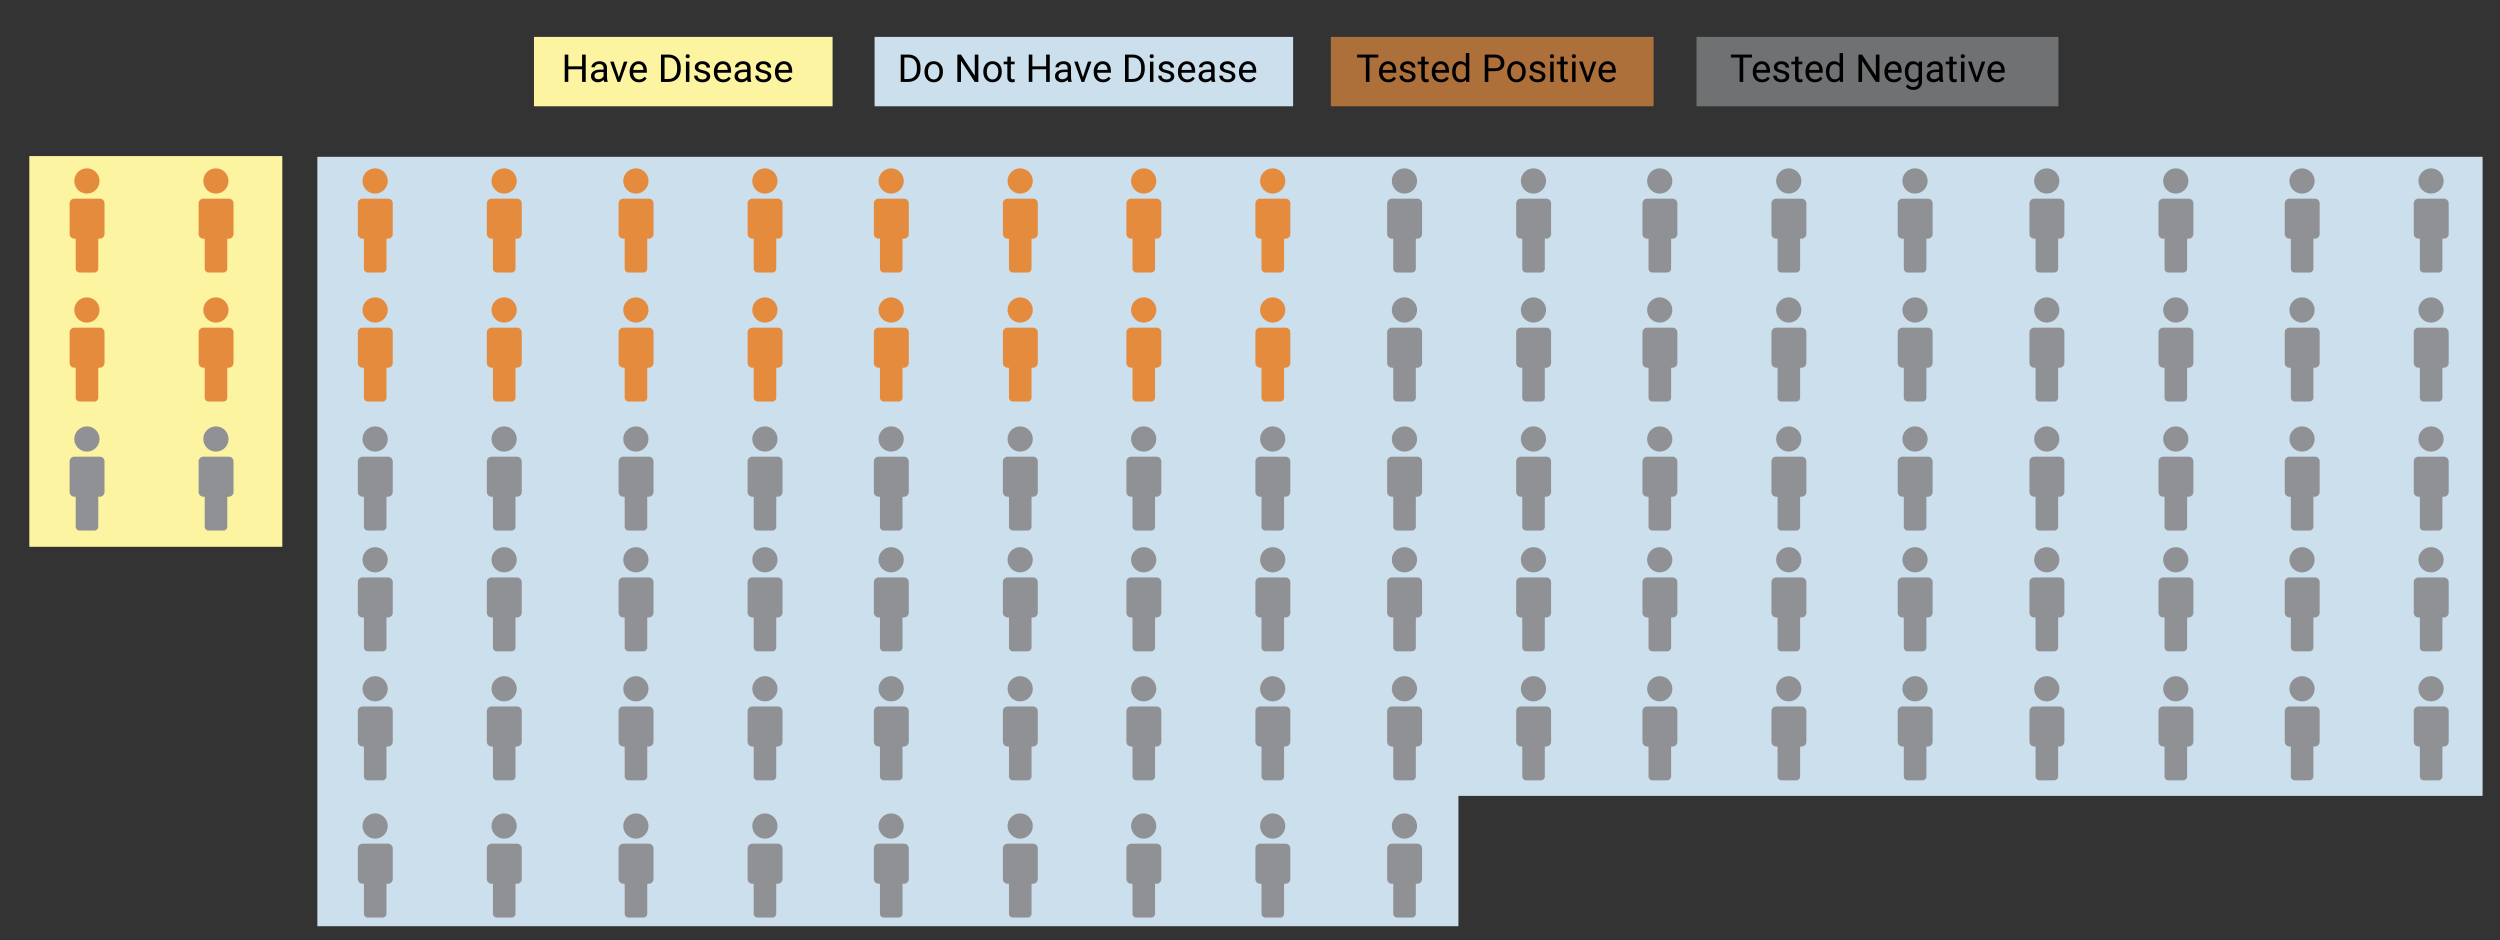 <?xml version="1.0" encoding="UTF-8"?>
<svg xmlns="http://www.w3.org/2000/svg" viewBox="0 0 910.78 342.61">
  <rect x="0" y="0" width="910.78" height="342.61" fill="#333333" stroke="none"/>
  <g id="uuid-7302ef41-85ea-4bd7-b923-a2b8a066a67b" data-name="Layer 3">
    <rect x="10.68" y="56.86" width="92.17" height="142.34" style="fill: #fdf4a1; stroke-width: 0px;"/>
    <polygon points="904.44 57.13 115.62 57.13 115.62 289.95 115.62 289.95 115.62 337.43 531.32 337.43 531.32 289.95 904.44 289.95 904.44 57.13" style="fill: #ccdfec; stroke-width: 0px;"/>
    <g>
      <rect x="194.54" y="13.44" width="108.78" height="25.28" style="fill: #fdf4a1; stroke-width: 0px;"/>
      <g>
        <path d="M213.38,29.84h-1.32v-4.6h-5.02v4.6h-1.31v-9.95h1.31v4.28h5.02v-4.28h1.32v9.95Z" style="fill: #000; stroke-width: 0px;"/>
        <path d="M220.08,29.84c-.07-.15-.13-.41-.18-.78-.59.61-1.29.92-2.11.92-.73,0-1.33-.21-1.79-.62s-.7-.94-.7-1.57c0-.77.29-1.37.88-1.79s1.41-.64,2.47-.64h1.23v-.58c0-.44-.13-.79-.4-1.06s-.65-.39-1.17-.39c-.45,0-.83.11-1.13.34s-.46.5-.46.83h-1.27c0-.37.13-.73.39-1.07s.62-.62,1.07-.82.94-.3,1.48-.3c.85,0,1.52.21,2,.64s.73,1.01.75,1.76v3.4c0,.68.09,1.22.26,1.62v.11h-1.33ZM217.98,28.88c.4,0,.77-.1,1.13-.31s.61-.47.77-.8v-1.52h-.99c-1.55,0-2.32.45-2.32,1.36,0,.4.13.71.4.93s.6.33,1.02.33Z" style="fill: #000; stroke-width: 0px;"/>
        <path d="M225.46,28.13l1.83-5.68h1.29l-2.65,7.4h-.96l-2.68-7.4h1.29l1.88,5.68Z" style="fill: #000; stroke-width: 0px;"/>
        <path d="M232.78,29.98c-1,0-1.82-.33-2.45-.99s-.94-1.54-.94-2.64v-.23c0-.73.14-1.39.42-1.97s.67-1.03,1.18-1.35,1.05-.49,1.64-.49c.96,0,1.71.32,2.24.95s.8,1.54.8,2.72v.53h-5.01c.02.73.23,1.32.64,1.77s.93.67,1.56.67c.45,0,.82-.09,1.13-.27s.58-.42.81-.72l.77.6c-.62.95-1.55,1.43-2.79,1.43ZM232.63,23.35c-.51,0-.94.19-1.29.56s-.56.89-.64,1.56h3.71v-.1c-.04-.64-.21-1.14-.52-1.49s-.73-.53-1.26-.53Z" style="fill: #000; stroke-width: 0px;"/>
        <path d="M240.8,29.84v-9.95h2.81c.87,0,1.63.19,2.3.57s1.18.93,1.54,1.63.55,1.52.55,2.43v.64c0,.94-.18,1.76-.54,2.47s-.88,1.25-1.55,1.63-1.46.57-2.35.58h-2.75ZM242.11,20.96v7.81h1.38c1.01,0,1.8-.31,2.36-.94.56-.63.84-1.53.84-2.69v-.58c0-1.13-.27-2.01-.8-2.64-.53-.63-1.28-.95-2.26-.95h-1.53Z" style="fill: #000; stroke-width: 0px;"/>
        <path d="M249.79,20.48c0-.21.06-.38.19-.52s.31-.21.56-.21.43.07.56.21.19.31.19.52-.06.38-.19.51-.31.21-.56.21-.43-.07-.56-.21-.19-.31-.19-.51ZM251.15,29.84h-1.26v-7.4h1.26v7.4Z" style="fill: #000; stroke-width: 0px;"/>
        <path d="M257.48,27.88c0-.34-.13-.61-.39-.8s-.71-.35-1.35-.49-1.15-.3-1.52-.49-.65-.42-.83-.68-.27-.58-.27-.94c0-.61.26-1.12.77-1.54s1.17-.63,1.97-.63c.84,0,1.52.22,2.04.65s.78.99.78,1.66h-1.27c0-.35-.15-.65-.44-.9s-.66-.38-1.11-.38-.82.1-1.08.3-.39.46-.39.79c0,.31.12.54.36.69s.68.3,1.31.44,1.14.31,1.53.51.68.43.87.71.28.61.28,1.01c0,.66-.26,1.19-.79,1.59s-1.21.6-2.06.6c-.59,0-1.12-.1-1.57-.31s-.81-.5-1.07-.88-.39-.78-.39-1.22h1.26c.02.42.19.76.51,1.01s.73.37,1.25.37c.48,0,.86-.1,1.15-.29s.43-.45.43-.78Z" style="fill: #000; stroke-width: 0px;"/>
        <path d="M263.46,29.98c-1,0-1.82-.33-2.45-.99s-.94-1.54-.94-2.64v-.23c0-.73.14-1.39.42-1.97s.67-1.03,1.18-1.35,1.05-.49,1.64-.49c.96,0,1.71.32,2.24.95s.8,1.54.8,2.72v.53h-5.01c.02.73.23,1.32.64,1.77s.93.67,1.56.67c.45,0,.82-.09,1.13-.27s.58-.42.81-.72l.77.6c-.62.95-1.55,1.43-2.79,1.43ZM263.31,23.35c-.51,0-.94.19-1.29.56s-.56.89-.64,1.56h3.71v-.1c-.04-.64-.21-1.14-.52-1.49s-.73-.53-1.26-.53Z" style="fill: #000; stroke-width: 0px;"/>
        <path d="M272.38,29.84c-.07-.15-.13-.41-.18-.78-.59.61-1.29.92-2.11.92-.73,0-1.33-.21-1.79-.62s-.7-.94-.7-1.57c0-.77.29-1.37.88-1.79s1.41-.64,2.47-.64h1.23v-.58c0-.44-.13-.79-.4-1.06s-.65-.39-1.17-.39c-.45,0-.83.11-1.13.34s-.46.5-.46.83h-1.27c0-.37.13-.73.39-1.07s.62-.62,1.07-.82.94-.3,1.48-.3c.85,0,1.52.21,2,.64s.73,1.01.75,1.76v3.4c0,.68.09,1.22.26,1.62v.11h-1.33ZM270.28,28.88c.4,0,.77-.1,1.13-.31s.61-.47.77-.8v-1.52h-.99c-1.55,0-2.32.45-2.32,1.36,0,.4.13.71.4.93s.6.33,1.02.33Z" style="fill: #000; stroke-width: 0px;"/>
        <path d="M279.73,27.88c0-.34-.13-.61-.39-.8s-.71-.35-1.35-.49-1.15-.3-1.52-.49-.65-.42-.83-.68-.27-.58-.27-.94c0-.61.26-1.12.77-1.54s1.17-.63,1.97-.63c.84,0,1.52.22,2.04.65s.78.99.78,1.66h-1.27c0-.35-.15-.65-.44-.9s-.66-.38-1.11-.38-.82.1-1.08.3-.39.46-.39.79c0,.31.12.54.36.69s.68.3,1.31.44,1.14.31,1.53.51.68.43.87.71.28.61.28,1.01c0,.66-.26,1.19-.79,1.59s-1.21.6-2.06.6c-.59,0-1.12-.1-1.57-.31s-.81-.5-1.07-.88-.39-.78-.39-1.22h1.26c.02.42.19.76.51,1.01s.73.37,1.25.37c.48,0,.86-.1,1.15-.29s.43-.45.43-.78Z" style="fill: #000; stroke-width: 0px;"/>
        <path d="M285.72,29.98c-1,0-1.82-.33-2.45-.99s-.94-1.54-.94-2.64v-.23c0-.73.14-1.39.42-1.97s.67-1.03,1.18-1.35,1.05-.49,1.64-.49c.96,0,1.71.32,2.24.95s.8,1.54.8,2.72v.53h-5.01c.02.73.23,1.32.64,1.77s.93.67,1.56.67c.45,0,.82-.09,1.13-.27s.58-.42.81-.72l.77.6c-.62.95-1.55,1.43-2.79,1.43ZM285.56,23.35c-.51,0-.94.19-1.29.56s-.56.89-.64,1.56h3.71v-.1c-.04-.64-.21-1.14-.52-1.49s-.73-.53-1.26-.53Z" style="fill: #000; stroke-width: 0px;"/>
      </g>
    </g>
    <g>
      <rect x="318.62" y="13.44" width="152.48" height="25.28" style="fill: #ccdfec; stroke-width: 0px;"/>
      <g>
        <path d="M328.15,29.84v-9.95h2.81c.87,0,1.63.19,2.3.57s1.18.93,1.54,1.63.55,1.52.55,2.43v.64c0,.94-.18,1.76-.54,2.47s-.88,1.25-1.55,1.63-1.46.57-2.35.58h-2.75ZM329.46,20.96v7.81h1.38c1.01,0,1.8-.31,2.36-.94.56-.63.84-1.53.84-2.69v-.58c0-1.13-.27-2.01-.8-2.64-.53-.63-1.28-.95-2.26-.95h-1.53Z" style="fill: #000; stroke-width: 0px;"/>
        <path d="M336.8,26.07c0-.72.14-1.38.43-1.96s.68-1.03,1.19-1.34,1.09-.47,1.74-.47c1.01,0,1.82.35,2.44,1.05s.93,1.62.93,2.78v.09c0,.72-.14,1.37-.41,1.94s-.67,1.02-1.18,1.34-1.1.48-1.77.48c-1,0-1.81-.35-2.44-1.05s-.93-1.62-.93-2.77v-.09ZM338.07,26.22c0,.82.19,1.48.57,1.98s.89.75,1.53.75,1.15-.25,1.53-.76.57-1.21.57-2.12c0-.81-.19-1.47-.58-1.97s-.9-.76-1.53-.76-1.13.25-1.51.75-.57,1.21-.57,2.13Z" style="fill: #000; stroke-width: 0px;"/>
        <path d="M356.43,29.84h-1.32l-5.01-7.67v7.67h-1.32v-9.95h1.32l5.02,7.7v-7.7h1.31v9.95Z" style="fill: #000; stroke-width: 0px;"/>
        <path d="M358.23,26.07c0-.72.14-1.38.43-1.96s.68-1.03,1.19-1.34,1.09-.47,1.74-.47c1.01,0,1.82.35,2.44,1.05s.93,1.62.93,2.78v.09c0,.72-.14,1.37-.41,1.94s-.67,1.02-1.18,1.34-1.1.48-1.77.48c-1,0-1.81-.35-2.44-1.05s-.93-1.62-.93-2.77v-.09ZM359.5,26.22c0,.82.19,1.48.57,1.98s.89.75,1.53.75,1.15-.25,1.53-.76.57-1.21.57-2.12c0-.81-.19-1.47-.58-1.97s-.9-.76-1.53-.76-1.13.25-1.51.75-.57,1.21-.57,2.13Z" style="fill: #000; stroke-width: 0px;"/>
        <path d="M368.26,20.65v1.79h1.38v.98h-1.38v4.59c0,.3.06.52.18.67.12.15.33.22.63.22.15,0,.35-.03.6-.08v1.02c-.33.09-.66.14-.97.14-.56,0-.99-.17-1.28-.51s-.43-.83-.43-1.46v-4.59h-1.35v-.98h1.35v-1.79h1.26Z" style="fill: #000; stroke-width: 0px;"/>
        <path d="M382.44,29.84h-1.32v-4.6h-5.02v4.6h-1.31v-9.95h1.31v4.28h5.02v-4.28h1.32v9.95Z" style="fill: #000; stroke-width: 0px;"/>
        <path d="M389.13,29.84c-.07-.15-.13-.41-.18-.78-.59.61-1.29.92-2.11.92-.73,0-1.33-.21-1.79-.62s-.7-.94-.7-1.57c0-.77.29-1.37.88-1.79s1.41-.64,2.47-.64h1.23v-.58c0-.44-.13-.79-.4-1.06s-.65-.39-1.17-.39c-.45,0-.83.11-1.13.34s-.46.5-.46.83h-1.27c0-.37.13-.73.39-1.07s.62-.62,1.07-.82.94-.3,1.48-.3c.85,0,1.52.21,2,.64s.73,1.01.75,1.76v3.4c0,.68.09,1.22.26,1.62v.11h-1.33ZM387.04,28.88c.4,0,.77-.1,1.13-.31s.61-.47.77-.8v-1.52h-.99c-1.55,0-2.32.45-2.32,1.36,0,.4.13.71.4.93s.6.33,1.02.33Z" style="fill: #000; stroke-width: 0px;"/>
        <path d="M394.52,28.13l1.83-5.68h1.29l-2.65,7.4h-.96l-2.68-7.4h1.29l1.88,5.68Z" style="fill: #000; stroke-width: 0px;"/>
        <path d="M401.84,29.98c-1,0-1.82-.33-2.45-.99s-.94-1.54-.94-2.64v-.23c0-.73.14-1.39.42-1.97s.67-1.03,1.18-1.35,1.05-.49,1.64-.49c.96,0,1.71.32,2.24.95s.8,1.54.8,2.72v.53h-5.01c.02.73.23,1.32.64,1.77s.93.67,1.56.67c.45,0,.82-.09,1.13-.27s.58-.42.81-.72l.77.6c-.62.95-1.55,1.43-2.79,1.43ZM401.69,23.35c-.51,0-.94.19-1.29.56s-.56.89-.64,1.56h3.71v-.1c-.04-.64-.21-1.14-.52-1.49s-.73-.53-1.26-.53Z" style="fill: #000; stroke-width: 0px;"/>
        <path d="M409.85,29.84v-9.95h2.81c.87,0,1.63.19,2.3.57s1.18.93,1.54,1.63.55,1.52.55,2.43v.64c0,.94-.18,1.76-.54,2.47s-.88,1.25-1.55,1.63-1.46.57-2.35.58h-2.75ZM411.17,20.96v7.81h1.38c1.01,0,1.8-.31,2.36-.94.56-.63.84-1.53.84-2.69v-.58c0-1.13-.27-2.01-.8-2.64-.53-.63-1.28-.95-2.26-.95h-1.53Z" style="fill: #000; stroke-width: 0px;"/>
        <path d="M418.84,20.48c0-.21.06-.38.19-.52s.31-.21.56-.21.43.07.56.21.19.31.19.52-.06.38-.19.51-.31.21-.56.21-.43-.07-.56-.21-.19-.31-.19-.51ZM420.21,29.84h-1.26v-7.4h1.26v7.4Z" style="fill: #000; stroke-width: 0px;"/>
        <path d="M426.54,27.88c0-.34-.13-.61-.39-.8-.26-.19-.71-.35-1.35-.49-.64-.14-1.15-.3-1.52-.49s-.65-.42-.83-.68c-.18-.26-.27-.58-.27-.94,0-.61.26-1.12.77-1.54s1.17-.63,1.97-.63c.84,0,1.52.22,2.04.65.52.43.78.99.78,1.66h-1.27c0-.35-.15-.65-.44-.9s-.66-.38-1.11-.38-.82.1-1.08.3-.39.46-.39.79c0,.31.12.54.36.69.24.15.68.3,1.31.44.63.14,1.14.31,1.54.51.39.2.68.43.87.71.19.28.28.61.28,1.01,0,.66-.26,1.19-.79,1.59-.53.4-1.21.6-2.06.6-.59,0-1.12-.1-1.57-.31-.46-.21-.81-.5-1.07-.88-.26-.38-.39-.78-.39-1.22h1.26c.02.42.19.76.51,1.01.32.25.74.37,1.25.37.48,0,.86-.1,1.15-.29.29-.19.43-.45.43-.78Z" style="fill: #000; stroke-width: 0px;"/>
        <path d="M432.52,29.98c-1,0-1.82-.33-2.45-.99s-.94-1.54-.94-2.64v-.23c0-.73.14-1.39.42-1.97s.67-1.03,1.18-1.35c.5-.33,1.05-.49,1.64-.49.96,0,1.71.32,2.24.95s.8,1.54.8,2.72v.53h-5.01c.02.73.23,1.32.64,1.77.41.45.93.67,1.56.67.45,0,.82-.09,1.13-.27.31-.18.58-.42.81-.72l.77.6c-.62.95-1.55,1.43-2.79,1.43ZM432.37,23.35c-.51,0-.94.19-1.29.56-.35.37-.56.89-.64,1.56h3.71v-.1c-.04-.64-.21-1.14-.52-1.49-.31-.35-.73-.53-1.26-.53Z" style="fill: #000; stroke-width: 0px;"/>
        <path d="M441.44,29.84c-.07-.15-.13-.41-.18-.78-.59.61-1.29.92-2.11.92-.73,0-1.33-.21-1.79-.62-.47-.41-.7-.94-.7-1.57,0-.77.29-1.37.88-1.79.59-.43,1.41-.64,2.47-.64h1.23v-.58c0-.44-.13-.79-.4-1.06-.26-.26-.65-.39-1.17-.39-.45,0-.83.11-1.13.34-.31.23-.46.5-.46.83h-1.27c0-.37.13-.73.39-1.07.26-.34.62-.62,1.07-.82.45-.2.94-.3,1.48-.3.85,0,1.52.21,2,.64.48.43.73,1.01.75,1.76v3.4c0,.68.09,1.22.26,1.62v.11h-1.33ZM439.34,28.88c.4,0,.77-.1,1.13-.31s.61-.47.77-.8v-1.52h-.99c-1.55,0-2.32.45-2.32,1.36,0,.4.13.71.4.93.26.22.6.33,1.02.33Z" style="fill: #000; stroke-width: 0px;"/>
        <path d="M448.79,27.88c0-.34-.13-.61-.39-.8-.26-.19-.71-.35-1.35-.49-.64-.14-1.15-.3-1.52-.49s-.65-.42-.83-.68c-.18-.26-.27-.58-.27-.94,0-.61.26-1.12.77-1.54s1.17-.63,1.97-.63c.84,0,1.52.22,2.04.65.52.43.78.99.78,1.66h-1.27c0-.35-.15-.65-.44-.9s-.66-.38-1.11-.38-.82.1-1.08.3-.39.46-.39.79c0,.31.12.54.36.69.24.15.68.3,1.31.44.63.14,1.14.31,1.54.51.39.2.68.43.87.71.19.28.28.61.28,1.01,0,.66-.26,1.19-.79,1.59-.53.4-1.21.6-2.06.6-.59,0-1.12-.1-1.57-.31-.46-.21-.81-.5-1.07-.88-.26-.38-.39-.78-.39-1.22h1.26c.02.42.19.76.51,1.01.32.25.74.37,1.25.37.48,0,.86-.1,1.15-.29.29-.19.43-.45.43-.78Z" style="fill: #000; stroke-width: 0px;"/>
        <path d="M454.77,29.98c-1,0-1.82-.33-2.45-.99s-.94-1.54-.94-2.64v-.23c0-.73.14-1.39.42-1.97s.67-1.03,1.18-1.35c.5-.33,1.05-.49,1.64-.49.96,0,1.71.32,2.24.95s.8,1.54.8,2.72v.53h-5.01c.02.73.23,1.32.64,1.77.41.45.93.67,1.56.67.45,0,.82-.09,1.13-.27.31-.18.58-.42.81-.72l.77.6c-.62.95-1.55,1.43-2.79,1.43ZM454.62,23.35c-.51,0-.94.19-1.29.56-.35.37-.56.89-.64,1.56h3.71v-.1c-.04-.64-.21-1.14-.52-1.49-.31-.35-.73-.53-1.26-.53Z" style="fill: #000; stroke-width: 0px;"/>
      </g>
    </g>
    <g>
      <rect x="484.84" y="13.44" width="117.58" height="25.28" style="fill: #e48b3d; opacity: .69; stroke-width: 0px;"/>
      <g>
        <path d="M502.12,20.96h-3.2v8.88h-1.31v-8.88h-3.19v-1.07h7.7v1.07Z" style="fill: #000; stroke-width: 0px;"/>
        <path d="M505.79,29.98c-1,0-1.82-.33-2.45-.99s-.94-1.54-.94-2.64v-.23c0-.73.14-1.39.42-1.97s.67-1.03,1.18-1.35c.5-.33,1.05-.49,1.64-.49.96,0,1.71.32,2.24.95s.8,1.54.8,2.72v.53h-5.01c.02.73.23,1.32.64,1.77.41.45.93.67,1.56.67.45,0,.82-.09,1.13-.27.31-.18.58-.42.81-.72l.77.6c-.62.95-1.55,1.43-2.79,1.43ZM505.63,23.35c-.51,0-.94.19-1.29.56-.35.37-.56.89-.64,1.56h3.71v-.1c-.04-.64-.21-1.14-.52-1.49-.31-.35-.73-.53-1.26-.53Z" style="fill: #000; stroke-width: 0px;"/>
        <path d="M514.44,27.88c0-.34-.13-.61-.39-.8-.26-.19-.71-.35-1.35-.49-.64-.14-1.15-.3-1.52-.49s-.65-.42-.83-.68c-.18-.26-.27-.58-.27-.94,0-.61.26-1.12.77-1.54s1.17-.63,1.97-.63c.84,0,1.52.22,2.04.65.52.43.78.99.78,1.66h-1.27c0-.35-.15-.65-.44-.9s-.66-.38-1.11-.38-.82.1-1.08.3-.39.46-.39.79c0,.31.12.54.36.69.24.15.68.3,1.31.44.63.14,1.14.31,1.54.51.39.2.68.43.87.71.19.28.28.61.28,1.01,0,.66-.26,1.19-.79,1.59-.53.4-1.21.6-2.06.6-.59,0-1.12-.1-1.57-.31-.46-.21-.81-.5-1.07-.88-.26-.38-.39-.78-.39-1.22h1.26c.02.42.19.76.51,1.01.32.25.74.37,1.25.37.48,0,.86-.1,1.15-.29.29-.19.43-.45.43-.78Z" style="fill: #000; stroke-width: 0px;"/>
        <path d="M519.07,20.65v1.79h1.38v.98h-1.38v4.59c0,.3.06.52.18.67.12.15.33.22.63.22.15,0,.35-.03.6-.08v1.02c-.33.09-.66.14-.97.14-.57,0-.99-.17-1.28-.51s-.43-.83-.43-1.46v-4.59h-1.35v-.98h1.35v-1.79h1.26Z" style="fill: #000; stroke-width: 0px;"/>
        <path d="M525,29.98c-1,0-1.82-.33-2.45-.99s-.94-1.54-.94-2.64v-.23c0-.73.14-1.39.42-1.97s.67-1.03,1.18-1.35c.5-.33,1.05-.49,1.64-.49.96,0,1.71.32,2.24.95s.8,1.54.8,2.72v.53h-5.01c.02.73.23,1.32.64,1.77.41.45.93.67,1.56.67.45,0,.82-.09,1.13-.27.31-.18.58-.42.81-.72l.77.6c-.62.95-1.55,1.43-2.79,1.43ZM524.84,23.35c-.51,0-.94.19-1.29.56-.35.37-.56.89-.64,1.56h3.71v-.1c-.04-.64-.21-1.14-.52-1.49-.31-.35-.73-.53-1.26-.53Z" style="fill: #000; stroke-width: 0px;"/>
        <path d="M529.04,26.08c0-1.13.27-2.05.81-2.74.54-.69,1.24-1.04,2.11-1.04s1.55.3,2.06.89v-3.86h1.26v10.5h-1.16l-.06-.79c-.51.62-1.21.93-2.11.93s-1.56-.35-2.1-1.05-.81-1.62-.81-2.75v-.1ZM530.3,26.23c0,.84.17,1.49.52,1.97.35.47.82.71,1.44.71.8,0,1.39-.36,1.76-1.08v-3.4c-.38-.7-.96-1.05-1.74-1.05-.62,0-1.1.24-1.45.72-.35.48-.52,1.19-.52,2.13Z" style="fill: #000; stroke-width: 0px;"/>
        <path d="M542.22,25.94v3.9h-1.31v-9.95h3.67c1.09,0,1.94.28,2.56.83.62.56.93,1.29.93,2.21,0,.97-.3,1.71-.91,2.23-.6.52-1.47.78-2.59.78h-2.34ZM542.22,24.87h2.36c.7,0,1.24-.17,1.61-.5.37-.33.56-.81.56-1.43,0-.59-.19-1.07-.56-1.42-.37-.36-.89-.54-1.54-.55h-2.43v3.91Z" style="fill: #000; stroke-width: 0px;"/>
        <path d="M549.11,26.07c0-.72.14-1.38.43-1.96.29-.58.68-1.03,1.19-1.34.51-.31,1.09-.47,1.74-.47,1.01,0,1.82.35,2.44,1.05s.93,1.62.93,2.78v.09c0,.72-.14,1.37-.41,1.94-.28.57-.67,1.02-1.18,1.34s-1.1.48-1.77.48c-1,0-1.82-.35-2.44-1.05s-.93-1.62-.93-2.77v-.09ZM550.38,26.23c0,.82.19,1.48.57,1.98.38.5.89.75,1.53.75s1.15-.25,1.53-.76c.38-.5.57-1.21.57-2.12,0-.81-.19-1.47-.58-1.97-.38-.5-.9-.76-1.53-.76s-1.13.25-1.51.75-.57,1.21-.57,2.13Z" style="fill: #000; stroke-width: 0px;"/>
        <path d="M561.74,27.88c0-.34-.13-.61-.39-.8-.26-.19-.71-.35-1.35-.49-.64-.14-1.15-.3-1.52-.49s-.65-.42-.83-.68c-.18-.26-.27-.58-.27-.94,0-.61.26-1.12.77-1.54s1.17-.63,1.97-.63c.84,0,1.52.22,2.04.65.52.43.78.99.78,1.66h-1.27c0-.35-.15-.65-.44-.9s-.66-.38-1.11-.38-.82.1-1.08.3-.39.46-.39.79c0,.31.12.54.36.69.24.15.68.3,1.31.44.63.14,1.14.31,1.54.51.39.2.68.43.87.71.19.28.28.61.28,1.01,0,.66-.26,1.19-.79,1.59-.53.4-1.21.6-2.06.6-.59,0-1.12-.1-1.57-.31-.46-.21-.81-.5-1.07-.88-.26-.38-.39-.78-.39-1.22h1.26c.02.42.19.76.51,1.01.32.25.74.37,1.25.37.48,0,.86-.1,1.15-.29.29-.19.43-.45.43-.78Z" style="fill: #000; stroke-width: 0px;"/>
        <path d="M564.66,20.48c0-.21.06-.38.19-.52.13-.14.31-.21.56-.21s.43.07.56.21c.13.14.19.31.19.52s-.06.38-.19.51c-.13.14-.31.21-.56.21s-.43-.07-.56-.21c-.12-.14-.19-.31-.19-.51ZM566.03,29.84h-1.26v-7.4h1.26v7.4Z" style="fill: #000; stroke-width: 0px;"/>
        <path d="M569.76,20.65v1.79h1.38v.98h-1.38v4.59c0,.3.06.52.18.67.12.15.33.22.63.22.15,0,.35-.03.6-.08v1.02c-.33.09-.66.14-.97.14-.57,0-.99-.17-1.28-.51s-.43-.83-.43-1.46v-4.59h-1.35v-.98h1.35v-1.79h1.26Z" style="fill: #000; stroke-width: 0px;"/>
        <path d="M572.63,20.48c0-.21.06-.38.19-.52.13-.14.31-.21.56-.21s.43.07.56.21c.13.14.19.31.19.52s-.06.38-.19.51c-.13.14-.31.21-.56.21s-.43-.07-.56-.21c-.12-.14-.19-.31-.19-.51ZM574,29.84h-1.26v-7.4h1.26v7.4Z" style="fill: #000; stroke-width: 0px;"/>
        <path d="M578.46,28.13l1.83-5.68h1.29l-2.65,7.4h-.96l-2.68-7.4h1.29l1.88,5.68Z" style="fill: #000; stroke-width: 0px;"/>
        <path d="M585.78,29.98c-1,0-1.82-.33-2.45-.99s-.94-1.54-.94-2.64v-.23c0-.73.14-1.39.42-1.97s.67-1.03,1.18-1.35c.5-.33,1.05-.49,1.64-.49.96,0,1.71.32,2.24.95s.8,1.54.8,2.72v.53h-5.01c.02.73.23,1.32.64,1.77.41.45.93.67,1.56.67.45,0,.82-.09,1.13-.27.31-.18.58-.42.81-.72l.77.6c-.62.95-1.55,1.43-2.79,1.43ZM585.62,23.35c-.51,0-.94.19-1.29.56-.35.37-.56.89-.64,1.56h3.71v-.1c-.04-.64-.21-1.14-.52-1.49-.31-.35-.73-.53-1.26-.53Z" style="fill: #000; stroke-width: 0px;"/>
      </g>
    </g>
    <g>
      <rect x="618.07" y="13.44" width="131.83" height="25.28" style="fill: #909194; opacity: .66; stroke-width: 0px;"/>
      <g>
        <path d="M638.28,20.96h-3.2v8.88h-1.31v-8.88h-3.19v-1.07h7.7v1.07Z" style="fill: #000; stroke-width: 0px;"/>
        <path d="M641.95,29.98c-1,0-1.82-.33-2.45-.99s-.94-1.54-.94-2.64v-.23c0-.73.14-1.39.42-1.97s.67-1.03,1.18-1.35c.5-.33,1.05-.49,1.64-.49.96,0,1.71.32,2.24.95s.8,1.54.8,2.72v.53h-5.01c.02.73.23,1.32.64,1.77.41.45.93.67,1.56.67.45,0,.82-.09,1.13-.27.31-.18.58-.42.81-.72l.77.6c-.62.95-1.55,1.43-2.79,1.43ZM641.79,23.35c-.51,0-.94.19-1.29.56-.35.37-.56.89-.64,1.56h3.71v-.1c-.04-.64-.21-1.14-.52-1.49-.31-.35-.73-.53-1.26-.53Z" style="fill: #000; stroke-width: 0px;"/>
        <path d="M650.6,27.88c0-.34-.13-.61-.39-.8-.26-.19-.71-.35-1.35-.49-.64-.14-1.15-.3-1.52-.49s-.65-.42-.83-.68c-.18-.26-.27-.58-.27-.94,0-.61.26-1.12.77-1.54s1.17-.63,1.97-.63c.84,0,1.52.22,2.04.65.52.43.78.99.78,1.66h-1.27c0-.35-.15-.65-.44-.9s-.66-.38-1.11-.38-.82.1-1.08.3-.39.46-.39.79c0,.31.12.54.36.69.24.15.68.3,1.31.44.63.14,1.14.31,1.54.51.39.2.68.43.87.71.19.28.28.61.28,1.01,0,.66-.26,1.19-.79,1.59-.53.4-1.21.6-2.06.6-.59,0-1.12-.1-1.57-.31-.46-.21-.81-.5-1.07-.88-.26-.38-.39-.78-.39-1.22h1.26c.02.42.19.76.51,1.01.32.25.74.37,1.25.37.48,0,.86-.1,1.15-.29.29-.19.43-.45.43-.78Z" style="fill: #000; stroke-width: 0px;"/>
        <path d="M655.23,20.65v1.79h1.38v.98h-1.38v4.59c0,.3.06.52.18.67.12.15.33.22.63.22.15,0,.35-.03.6-.08v1.02c-.33.09-.66.14-.97.14-.57,0-.99-.17-1.28-.51s-.43-.83-.43-1.46v-4.59h-1.35v-.98h1.35v-1.79h1.26Z" style="fill: #000; stroke-width: 0px;"/>
        <path d="M661.16,29.98c-1,0-1.82-.33-2.45-.99s-.94-1.54-.94-2.64v-.23c0-.73.14-1.39.42-1.97s.67-1.03,1.18-1.35c.5-.33,1.05-.49,1.64-.49.96,0,1.71.32,2.24.95s.8,1.54.8,2.72v.53h-5.01c.02.73.23,1.32.64,1.77.41.45.93.67,1.56.67.45,0,.82-.09,1.13-.27.31-.18.58-.42.81-.72l.77.6c-.62.95-1.55,1.43-2.79,1.43ZM661,23.35c-.51,0-.94.19-1.29.56-.35.37-.56.89-.64,1.56h3.71v-.1c-.04-.64-.21-1.14-.52-1.49-.31-.35-.73-.53-1.26-.53Z" style="fill: #000; stroke-width: 0px;"/>
        <path d="M665.2,26.08c0-1.13.27-2.05.81-2.74.54-.69,1.24-1.04,2.11-1.04s1.55.3,2.06.89v-3.86h1.26v10.5h-1.16l-.06-.79c-.51.62-1.21.93-2.11.93s-1.56-.35-2.1-1.05-.81-1.62-.81-2.75v-.1ZM666.46,26.23c0,.84.17,1.49.52,1.97.35.47.82.71,1.44.71.8,0,1.39-.36,1.76-1.08v-3.4c-.38-.7-.96-1.05-1.74-1.05-.62,0-1.1.24-1.45.72-.35.48-.52,1.19-.52,2.13Z" style="fill: #000; stroke-width: 0px;"/>
        <path d="M684.71,29.84h-1.32l-5.01-7.67v7.67h-1.32v-9.95h1.32l5.02,7.7v-7.7h1.31v9.95Z" style="fill: #000; stroke-width: 0px;"/>
        <path d="M689.92,29.98c-1,0-1.82-.33-2.45-.99s-.94-1.54-.94-2.64v-.23c0-.73.14-1.39.42-1.97s.67-1.03,1.18-1.35c.5-.33,1.05-.49,1.64-.49.96,0,1.71.32,2.24.95s.8,1.54.8,2.72v.53h-5.01c.02.73.23,1.32.64,1.77.41.45.93.67,1.56.67.45,0,.82-.09,1.13-.27.31-.18.58-.42.81-.72l.77.6c-.62.95-1.55,1.43-2.79,1.43ZM689.76,23.35c-.51,0-.94.19-1.29.56-.35.37-.56.89-.64,1.56h3.71v-.1c-.04-.64-.21-1.14-.52-1.49-.31-.35-.73-.53-1.26-.53Z" style="fill: #000; stroke-width: 0px;"/>
        <path d="M693.96,26.08c0-1.15.27-2.07.8-2.75s1.24-1.02,2.12-1.02,1.61.32,2.11.96l.06-.82h1.16v7.22c0,.96-.28,1.71-.85,2.26s-1.33.83-2.29.83c-.53,0-1.06-.11-1.57-.34-.51-.23-.9-.54-1.17-.94l.66-.76c.54.67,1.21,1,1.99,1,.62,0,1.09-.17,1.44-.52.34-.35.52-.83.52-1.46v-.64c-.51.58-1.2.88-2.07.88s-1.57-.35-2.1-1.05c-.54-.7-.8-1.65-.8-2.85ZM695.23,26.23c0,.83.17,1.49.51,1.97s.82.71,1.44.71c.8,0,1.38-.36,1.76-1.09v-3.38c-.39-.71-.97-1.06-1.74-1.06-.62,0-1.1.24-1.44.72-.35.48-.52,1.19-.52,2.13Z" style="fill: #000; stroke-width: 0px;"/>
        <path d="M706.68,29.84c-.07-.15-.13-.41-.18-.78-.59.61-1.29.92-2.11.92-.73,0-1.33-.21-1.79-.62-.47-.41-.7-.94-.7-1.57,0-.77.29-1.37.88-1.79.59-.43,1.41-.64,2.47-.64h1.23v-.58c0-.44-.13-.79-.4-1.06-.26-.26-.65-.39-1.17-.39-.45,0-.83.11-1.13.34-.31.23-.46.5-.46.83h-1.27c0-.37.13-.73.39-1.07.26-.34.62-.62,1.07-.82.45-.2.94-.3,1.48-.3.85,0,1.52.21,2,.64.48.43.73,1.01.75,1.76v3.4c0,.68.09,1.22.26,1.62v.11h-1.33ZM704.58,28.88c.4,0,.77-.1,1.13-.31s.61-.47.77-.8v-1.52h-.99c-1.55,0-2.32.45-2.32,1.36,0,.4.13.71.4.93.26.22.6.33,1.02.33Z" style="fill: #000; stroke-width: 0px;"/>
        <path d="M711.45,20.65v1.79h1.38v.98h-1.38v4.59c0,.3.06.52.18.67.12.15.33.22.63.22.15,0,.35-.03.6-.08v1.02c-.33.09-.66.14-.97.14-.57,0-.99-.17-1.28-.51s-.43-.83-.43-1.46v-4.59h-1.35v-.98h1.35v-1.79h1.26Z" style="fill: #000; stroke-width: 0px;"/>
        <path d="M714.31,20.48c0-.21.06-.38.19-.52.13-.14.31-.21.56-.21s.43.07.56.21c.13.14.19.31.19.52s-.06.38-.19.51c-.13.14-.31.21-.56.21s-.43-.07-.56-.21c-.12-.14-.19-.31-.19-.51ZM715.68,29.84h-1.26v-7.4h1.26v7.4Z" style="fill: #000; stroke-width: 0px;"/>
        <path d="M720.14,28.13l1.83-5.68h1.29l-2.65,7.4h-.96l-2.68-7.4h1.29l1.88,5.68Z" style="fill: #000; stroke-width: 0px;"/>
        <path d="M727.46,29.98c-1,0-1.82-.33-2.45-.99s-.94-1.54-.94-2.64v-.23c0-.73.14-1.39.42-1.97s.67-1.03,1.18-1.35c.5-.33,1.05-.49,1.64-.49.96,0,1.71.32,2.24.95s.8,1.54.8,2.72v.53h-5.01c.02.73.23,1.32.64,1.77.41.45.93.67,1.56.67.45,0,.82-.09,1.13-.27.31-.18.58-.42.81-.72l.77.6c-.62.95-1.55,1.43-2.79,1.43ZM727.31,23.35c-.51,0-.94.19-1.29.56-.35.37-.56.89-.64,1.56h3.71v-.1c-.04-.64-.21-1.14-.52-1.49-.31-.35-.73-.53-1.26-.53Z" style="fill: #000; stroke-width: 0px;"/>
      </g>
    </g>
  </g>
  <g id="uuid-a56d1479-be24-4d04-9f29-82c94f7bf19a" data-name="Layer 1">
    <g>
      <circle cx="31.66" cy="65.93" r="4.6" style="fill: #e48b3d; stroke-width: 0px;"/>
      <path d="M36.35,72.37h-9.26c-.96,0-1.73.77-1.73,1.73v11.13c0,.96.77,1.73,1.73,1.73h.49v10.93c0,.77.62,1.39,1.39,1.39h5.44c.77,0,1.39-.62,1.39-1.39v-10.93h.55c.96,0,1.73-.77,1.73-1.73v-11.13c0-.96-.77-1.73-1.73-1.73Z" style="fill: #e48b3d; stroke-width: 0px;"/>
    </g>
    <g>
      <circle cx="78.66" cy="65.93" r="4.6" style="fill: #e48b3d; stroke-width: 0px;"/>
      <path d="M83.35,72.37h-9.26c-.96,0-1.73.77-1.73,1.73v11.13c0,.96.77,1.73,1.73,1.73h.49v10.93c0,.77.62,1.39,1.39,1.39h5.44c.77,0,1.39-.62,1.39-1.39v-10.93h.55c.96,0,1.73-.77,1.73-1.73v-11.13c0-.96-.77-1.73-1.73-1.73Z" style="fill: #e48b3d; stroke-width: 0px;"/>
    </g>
    <g>
      <circle cx="136.66" cy="65.93" r="4.6" style="fill: #e48b3d; stroke-width: 0px;"/>
      <path d="M141.35,72.37h-9.26c-.96,0-1.73.77-1.73,1.73v11.13c0,.96.77,1.73,1.73,1.73h.49v10.93c0,.77.62,1.39,1.39,1.39h5.44c.77,0,1.39-.62,1.39-1.39v-10.93h.55c.96,0,1.73-.77,1.73-1.73v-11.13c0-.96-.77-1.73-1.73-1.73Z" style="fill: #e48b3d; stroke-width: 0px;"/>
    </g>
    <g>
      <circle cx="183.66" cy="65.93" r="4.6" style="fill: #e48b3d; stroke-width: 0px;"/>
      <path d="M188.35,72.37h-9.26c-.96,0-1.73.77-1.73,1.73v11.13c0,.96.77,1.73,1.73,1.73h.49v10.93c0,.77.62,1.39,1.39,1.39h5.44c.77,0,1.39-.62,1.39-1.39v-10.93h.55c.96,0,1.73-.77,1.73-1.73v-11.13c0-.96-.77-1.73-1.73-1.73Z" style="fill: #e48b3d; stroke-width: 0px;"/>
    </g>
    <g>
      <circle cx="231.66" cy="65.93" r="4.6" style="fill: #e48b3d; stroke-width: 0px;"/>
      <path d="M236.35,72.37h-9.26c-.96,0-1.73.77-1.73,1.73v11.13c0,.96.77,1.73,1.73,1.73h.49v10.93c0,.77.62,1.39,1.39,1.39h5.44c.77,0,1.39-.62,1.39-1.39v-10.93h.55c.96,0,1.73-.77,1.73-1.73v-11.13c0-.96-.77-1.73-1.73-1.73Z" style="fill: #e48b3d; stroke-width: 0px;"/>
    </g>
    <g>
      <circle cx="278.66" cy="65.93" r="4.6" style="fill: #e48b3d; stroke-width: 0px;"/>
      <path d="M283.35,72.37h-9.26c-.96,0-1.73.77-1.73,1.73v11.13c0,.96.77,1.73,1.73,1.73h.49v10.93c0,.77.62,1.39,1.39,1.39h5.44c.77,0,1.39-.62,1.39-1.39v-10.93h.55c.96,0,1.73-.77,1.73-1.73v-11.13c0-.96-.77-1.73-1.73-1.73Z" style="fill: #e48b3d; stroke-width: 0px;"/>
    </g>
    <g>
      <circle cx="324.66" cy="65.93" r="4.6" style="fill: #e48b3d; stroke-width: 0px;"/>
      <path d="M329.35,72.37h-9.26c-.96,0-1.73.77-1.73,1.73v11.13c0,.96.77,1.73,1.73,1.73h.49v10.93c0,.77.62,1.39,1.39,1.39h5.44c.77,0,1.39-.62,1.39-1.39v-10.93h.55c.96,0,1.73-.77,1.73-1.73v-11.13c0-.96-.77-1.73-1.73-1.73Z" style="fill: #e48b3d; stroke-width: 0px;"/>
    </g>
    <g>
      <circle cx="371.66" cy="65.93" r="4.6" style="fill: #e48b3d; stroke-width: 0px;"/>
      <path d="M376.35,72.37h-9.26c-.96,0-1.73.77-1.73,1.73v11.13c0,.96.77,1.73,1.73,1.73h.49v10.93c0,.77.62,1.39,1.39,1.39h5.44c.77,0,1.39-.62,1.39-1.39v-10.93h.55c.96,0,1.73-.77,1.73-1.73v-11.13c0-.96-.77-1.73-1.73-1.73Z" style="fill: #e48b3d; stroke-width: 0px;"/>
    </g>
    <g>
      <circle cx="416.66" cy="65.93" r="4.6" style="fill: #e48b3d; stroke-width: 0px;"/>
      <path d="M421.35,72.37h-9.26c-.96,0-1.73.77-1.73,1.73v11.13c0,.96.77,1.73,1.73,1.73h.49v10.93c0,.77.62,1.39,1.39,1.39h5.44c.77,0,1.39-.62,1.39-1.39v-10.93h.55c.96,0,1.73-.77,1.73-1.73v-11.13c0-.96-.77-1.73-1.73-1.73Z" style="fill: #e48b3d; stroke-width: 0px;"/>
    </g>
    <g>
      <circle cx="463.66" cy="65.93" r="4.6" style="fill: #e48b3d; stroke-width: 0px;"/>
      <path d="M468.35,72.37h-9.26c-.96,0-1.73.77-1.73,1.73v11.13c0,.96.77,1.73,1.73,1.73h.49v10.93c0,.77.62,1.39,1.39,1.39h5.44c.77,0,1.39-.62,1.39-1.39v-10.93h.55c.96,0,1.73-.77,1.73-1.73v-11.13c0-.96-.77-1.73-1.73-1.73Z" style="fill: #e48b3d; stroke-width: 0px;"/>
    </g>
    <g>
      <circle cx="511.66" cy="65.93" r="4.6" style="fill: #909194; stroke-width: 0px;"/>
      <path d="M516.35,72.37h-9.26c-.96,0-1.73.77-1.73,1.73v11.13c0,.96.77,1.73,1.73,1.73h.49v10.93c0,.77.62,1.39,1.39,1.39h5.44c.77,0,1.39-.62,1.39-1.39v-10.93h.55c.96,0,1.73-.77,1.73-1.73v-11.13c0-.96-.77-1.73-1.73-1.73Z" style="fill: #909194; stroke-width: 0px;"/>
    </g>
    <g>
      <circle cx="558.66" cy="65.93" r="4.6" style="fill: #909194; stroke-width: 0px;"/>
      <path d="M563.35,72.37h-9.26c-.96,0-1.73.77-1.73,1.73v11.13c0,.96.77,1.73,1.73,1.73h.49v10.93c0,.77.62,1.39,1.39,1.39h5.44c.77,0,1.39-.62,1.39-1.39v-10.93h.55c.96,0,1.73-.77,1.73-1.73v-11.13c0-.96-.77-1.73-1.73-1.73Z" style="fill: #909194; stroke-width: 0px;"/>
    </g>
    <g>
      <circle cx="604.66" cy="65.93" r="4.6" style="fill: #909194; stroke-width: 0px;"/>
      <path d="M609.35,72.37h-9.26c-.96,0-1.73.77-1.73,1.73v11.13c0,.96.77,1.73,1.73,1.73h.49v10.93c0,.77.62,1.39,1.39,1.39h5.44c.77,0,1.39-.62,1.39-1.39v-10.93h.55c.96,0,1.73-.77,1.73-1.73v-11.13c0-.96-.77-1.73-1.73-1.73Z" style="fill: #909194; stroke-width: 0px;"/>
    </g>
    <g>
      <circle cx="651.66" cy="65.93" r="4.6" style="fill: #909194; stroke-width: 0px;"/>
      <path d="M656.35,72.37h-9.26c-.96,0-1.73.77-1.73,1.73v11.13c0,.96.77,1.73,1.73,1.73h.49v10.93c0,.77.62,1.39,1.39,1.39h5.44c.77,0,1.39-.62,1.39-1.39v-10.93h.55c.96,0,1.73-.77,1.73-1.73v-11.13c0-.96-.77-1.73-1.73-1.73Z" style="fill: #909194; stroke-width: 0px;"/>
    </g>
    <g>
      <circle cx="697.66" cy="65.93" r="4.6" style="fill: #909194; stroke-width: 0px;"/>
      <path d="M702.35,72.37h-9.26c-.96,0-1.73.77-1.73,1.73v11.13c0,.96.77,1.73,1.73,1.73h.49v10.93c0,.77.62,1.39,1.39,1.39h5.44c.77,0,1.39-.62,1.39-1.39v-10.93h.55c.96,0,1.73-.77,1.73-1.73v-11.13c0-.96-.77-1.73-1.73-1.73Z" style="fill: #909194; stroke-width: 0px;"/>
    </g>
    <g>
      <circle cx="745.66" cy="65.93" r="4.6" style="fill: #909194; stroke-width: 0px;"/>
      <path d="M750.35,72.37h-9.26c-.96,0-1.73.77-1.73,1.73v11.13c0,.96.77,1.73,1.73,1.73h.49v10.93c0,.77.62,1.39,1.39,1.39h5.44c.77,0,1.39-.62,1.39-1.39v-10.93h.55c.96,0,1.73-.77,1.73-1.73v-11.13c0-.96-.77-1.73-1.73-1.73Z" style="fill: #909194; stroke-width: 0px;"/>
    </g>
    <g>
      <circle cx="792.66" cy="65.93" r="4.6" style="fill: #909194; stroke-width: 0px;"/>
      <path d="M797.35,72.37h-9.26c-.96,0-1.73.77-1.73,1.73v11.13c0,.96.77,1.73,1.73,1.73h.49v10.93c0,.77.62,1.39,1.39,1.39h5.44c.77,0,1.39-.62,1.39-1.39v-10.93h.55c.96,0,1.73-.77,1.73-1.73v-11.13c0-.96-.77-1.73-1.73-1.73Z" style="fill: #909194; stroke-width: 0px;"/>
    </g>
    <g>
      <circle cx="838.66" cy="65.93" r="4.6" style="fill: #909194; stroke-width: 0px;"/>
      <path d="M843.35,72.37h-9.26c-.96,0-1.73.77-1.73,1.73v11.13c0,.96.77,1.73,1.73,1.73h.49v10.93c0,.77.62,1.39,1.39,1.39h5.44c.77,0,1.39-.62,1.39-1.39v-10.93h.55c.96,0,1.73-.77,1.73-1.73v-11.13c0-.96-.77-1.73-1.73-1.73Z" style="fill: #909194; stroke-width: 0px;"/>
    </g>
    <g>
      <circle cx="885.66" cy="65.93" r="4.6" style="fill: #909194; stroke-width: 0px;"/>
      <path d="M890.35,72.37h-9.26c-.96,0-1.73.77-1.73,1.73v11.13c0,.96.77,1.73,1.73,1.73h.49v10.93c0,.77.62,1.39,1.39,1.39h5.44c.77,0,1.39-.62,1.39-1.39v-10.93h.55c.96,0,1.73-.77,1.73-1.73v-11.13c0-.96-.77-1.73-1.73-1.73Z" style="fill: #909194; stroke-width: 0px;"/>
    </g>
    <g>
      <circle cx="31.66" cy="112.93" r="4.6" style="fill: #e48b3d; stroke-width: 0px;"/>
      <path d="M36.35,119.37h-9.26c-.96,0-1.73.77-1.73,1.73v11.13c0,.96.77,1.73,1.73,1.73h.49v10.93c0,.77.62,1.39,1.39,1.39h5.44c.77,0,1.39-.62,1.39-1.39v-10.93h.55c.96,0,1.73-.77,1.73-1.73v-11.13c0-.96-.77-1.73-1.73-1.73Z" style="fill: #e48b3d; stroke-width: 0px;"/>
    </g>
    <g>
      <circle cx="78.66" cy="112.93" r="4.6" style="fill: #e48b3d; stroke-width: 0px;"/>
      <path d="M83.35,119.37h-9.26c-.96,0-1.73.77-1.73,1.73v11.13c0,.96.77,1.73,1.73,1.73h.49v10.93c0,.77.62,1.39,1.39,1.39h5.44c.77,0,1.39-.62,1.39-1.39v-10.93h.55c.96,0,1.73-.77,1.73-1.73v-11.13c0-.96-.77-1.73-1.73-1.73Z" style="fill: #e48b3d; stroke-width: 0px;"/>
    </g>
    <g>
      <circle cx="136.66" cy="112.93" r="4.6" style="fill: #e48b3d; stroke-width: 0px;"/>
      <path d="M141.35,119.37h-9.26c-.96,0-1.73.77-1.73,1.73v11.13c0,.96.77,1.73,1.73,1.73h.49v10.93c0,.77.62,1.39,1.39,1.39h5.44c.77,0,1.39-.62,1.39-1.39v-10.93h.55c.96,0,1.73-.77,1.73-1.73v-11.13c0-.96-.77-1.73-1.73-1.73Z" style="fill: #e48b3d; stroke-width: 0px;"/>
    </g>
    <g>
      <circle cx="183.66" cy="112.93" r="4.6" style="fill: #e48b3d; stroke-width: 0px;"/>
      <path d="M188.35,119.37h-9.26c-.96,0-1.73.77-1.73,1.73v11.13c0,.96.77,1.73,1.73,1.73h.49v10.93c0,.77.62,1.39,1.39,1.39h5.44c.77,0,1.39-.62,1.39-1.39v-10.93h.55c.96,0,1.73-.77,1.73-1.73v-11.13c0-.96-.77-1.73-1.73-1.73Z" style="fill: #e48b3d; stroke-width: 0px;"/>
    </g>
    <g>
      <circle cx="231.66" cy="112.93" r="4.6" style="fill: #e48b3d; stroke-width: 0px;"/>
      <path d="M236.35,119.37h-9.26c-.96,0-1.73.77-1.73,1.73v11.13c0,.96.77,1.73,1.73,1.73h.49v10.93c0,.77.62,1.39,1.39,1.39h5.44c.77,0,1.39-.62,1.39-1.39v-10.93h.55c.96,0,1.73-.77,1.73-1.73v-11.13c0-.96-.77-1.73-1.73-1.73Z" style="fill: #e48b3d; stroke-width: 0px;"/>
    </g>
    <g>
      <circle cx="278.66" cy="112.93" r="4.6" style="fill: #e48b3d; stroke-width: 0px;"/>
      <path d="M283.35,119.37h-9.26c-.96,0-1.73.77-1.73,1.73v11.13c0,.96.77,1.73,1.73,1.73h.49v10.93c0,.77.62,1.39,1.39,1.39h5.44c.77,0,1.39-.62,1.39-1.39v-10.93h.55c.96,0,1.73-.77,1.73-1.73v-11.13c0-.96-.77-1.73-1.73-1.73Z" style="fill: #e48b3d; stroke-width: 0px;"/>
    </g>
    <g>
      <circle cx="324.66" cy="112.93" r="4.6" style="fill: #e48b3d; stroke-width: 0px;"/>
      <path d="M329.35,119.37h-9.26c-.96,0-1.73.77-1.73,1.73v11.13c0,.96.77,1.73,1.73,1.73h.49v10.93c0,.77.62,1.39,1.39,1.39h5.44c.77,0,1.39-.62,1.39-1.39v-10.93h.55c.96,0,1.73-.77,1.73-1.73v-11.13c0-.96-.77-1.73-1.73-1.73Z" style="fill: #e48b3d; stroke-width: 0px;"/>
    </g>
    <g>
      <circle cx="371.66" cy="112.93" r="4.6" style="fill: #e48b3d; stroke-width: 0px;"/>
      <path d="M376.35,119.37h-9.26c-.96,0-1.73.77-1.73,1.73v11.13c0,.96.77,1.73,1.73,1.73h.49v10.93c0,.77.62,1.39,1.39,1.39h5.44c.77,0,1.39-.62,1.39-1.39v-10.93h.55c.96,0,1.73-.77,1.73-1.73v-11.13c0-.96-.77-1.73-1.73-1.73Z" style="fill: #e48b3d; stroke-width: 0px;"/>
    </g>
    <g>
      <circle cx="416.66" cy="112.93" r="4.6" style="fill: #e48b3d; stroke-width: 0px;"/>
      <path d="M421.35,119.37h-9.26c-.96,0-1.73.77-1.73,1.73v11.13c0,.96.77,1.73,1.73,1.73h.49v10.93c0,.77.62,1.39,1.39,1.39h5.44c.77,0,1.39-.62,1.39-1.39v-10.93h.55c.96,0,1.73-.77,1.73-1.73v-11.13c0-.96-.77-1.73-1.73-1.73Z" style="fill: #e48b3d; stroke-width: 0px;"/>
    </g>
    <g>
      <circle cx="463.66" cy="112.93" r="4.6" style="fill: #e48b3d; stroke-width: 0px;"/>
      <path d="M468.35,119.37h-9.26c-.96,0-1.73.77-1.73,1.73v11.13c0,.96.77,1.73,1.73,1.73h.49v10.93c0,.77.62,1.39,1.39,1.39h5.44c.77,0,1.39-.62,1.39-1.39v-10.93h.55c.96,0,1.73-.77,1.73-1.73v-11.13c0-.96-.77-1.73-1.73-1.73Z" style="fill: #e48b3d; stroke-width: 0px;"/>
    </g>
    <g>
      <circle cx="511.66" cy="112.93" r="4.6" style="fill: #909194; stroke-width: 0px;"/>
      <path d="M516.35,119.37h-9.26c-.96,0-1.73.77-1.73,1.73v11.13c0,.96.77,1.73,1.73,1.73h.49v10.93c0,.77.62,1.39,1.39,1.39h5.44c.77,0,1.39-.62,1.39-1.39v-10.93h.55c.96,0,1.73-.77,1.73-1.73v-11.13c0-.96-.77-1.73-1.73-1.73Z" style="fill: #909194; stroke-width: 0px;"/>
    </g>
    <g>
      <circle cx="558.66" cy="112.93" r="4.6" style="fill: #909194; stroke-width: 0px;"/>
      <path d="M563.35,119.37h-9.26c-.96,0-1.73.77-1.73,1.73v11.13c0,.96.77,1.73,1.73,1.73h.49v10.93c0,.77.62,1.39,1.39,1.39h5.44c.77,0,1.39-.62,1.39-1.39v-10.93h.55c.96,0,1.73-.77,1.73-1.73v-11.13c0-.96-.77-1.73-1.73-1.73Z" style="fill: #909194; stroke-width: 0px;"/>
    </g>
    <g>
      <circle cx="604.66" cy="112.93" r="4.6" style="fill: #909194; stroke-width: 0px;"/>
      <path d="M609.35,119.37h-9.26c-.96,0-1.73.77-1.73,1.73v11.13c0,.96.77,1.73,1.73,1.73h.49v10.93c0,.77.62,1.39,1.39,1.39h5.44c.77,0,1.39-.62,1.39-1.39v-10.93h.55c.96,0,1.73-.77,1.73-1.73v-11.13c0-.96-.77-1.73-1.73-1.73Z" style="fill: #909194; stroke-width: 0px;"/>
    </g>
    <g>
      <circle cx="651.66" cy="112.93" r="4.6" style="fill: #909194; stroke-width: 0px;"/>
      <path d="M656.35,119.37h-9.26c-.96,0-1.73.77-1.73,1.73v11.13c0,.96.77,1.73,1.73,1.73h.49v10.93c0,.77.62,1.39,1.39,1.39h5.44c.77,0,1.39-.62,1.39-1.39v-10.93h.55c.96,0,1.73-.77,1.73-1.73v-11.13c0-.96-.77-1.73-1.73-1.73Z" style="fill: #909194; stroke-width: 0px;"/>
    </g>
    <g>
      <circle cx="697.66" cy="112.93" r="4.6" style="fill: #909194; stroke-width: 0px;"/>
      <path d="M702.35,119.37h-9.26c-.96,0-1.73.77-1.73,1.73v11.13c0,.96.77,1.73,1.73,1.73h.49v10.93c0,.77.62,1.39,1.39,1.39h5.44c.77,0,1.39-.62,1.39-1.39v-10.93h.55c.96,0,1.73-.77,1.73-1.73v-11.13c0-.96-.77-1.73-1.73-1.73Z" style="fill: #909194; stroke-width: 0px;"/>
    </g>
    <g>
      <circle cx="745.66" cy="112.93" r="4.6" style="fill: #909194; stroke-width: 0px;"/>
      <path d="M750.35,119.37h-9.26c-.96,0-1.73.77-1.73,1.73v11.13c0,.96.77,1.73,1.73,1.73h.49v10.93c0,.77.62,1.39,1.39,1.39h5.44c.77,0,1.39-.62,1.39-1.39v-10.93h.55c.96,0,1.73-.77,1.73-1.73v-11.13c0-.96-.77-1.73-1.73-1.73Z" style="fill: #909194; stroke-width: 0px;"/>
    </g>
    <g>
      <circle cx="792.66" cy="112.93" r="4.6" style="fill: #909194; stroke-width: 0px;"/>
      <path d="M797.35,119.37h-9.26c-.96,0-1.73.77-1.73,1.73v11.13c0,.96.77,1.73,1.73,1.73h.49v10.93c0,.77.62,1.39,1.39,1.39h5.44c.77,0,1.39-.62,1.39-1.39v-10.93h.55c.96,0,1.73-.77,1.73-1.73v-11.13c0-.96-.77-1.73-1.73-1.73Z" style="fill: #909194; stroke-width: 0px;"/>
    </g>
    <g>
      <circle cx="838.66" cy="112.93" r="4.6" style="fill: #909194; stroke-width: 0px;"/>
      <path d="M843.35,119.37h-9.26c-.96,0-1.73.77-1.73,1.73v11.13c0,.96.77,1.73,1.73,1.73h.49v10.93c0,.77.62,1.39,1.39,1.39h5.44c.77,0,1.39-.62,1.39-1.39v-10.93h.55c.96,0,1.73-.77,1.73-1.73v-11.13c0-.96-.77-1.73-1.73-1.73Z" style="fill: #909194; stroke-width: 0px;"/>
    </g>
    <g>
      <circle cx="885.66" cy="112.93" r="4.6" style="fill: #909194; stroke-width: 0px;"/>
      <path d="M890.35,119.37h-9.26c-.96,0-1.73.77-1.73,1.73v11.13c0,.96.77,1.73,1.73,1.73h.49v10.93c0,.77.62,1.39,1.39,1.39h5.44c.77,0,1.39-.62,1.39-1.39v-10.93h.55c.96,0,1.73-.77,1.73-1.73v-11.13c0-.96-.77-1.73-1.73-1.73Z" style="fill: #909194; stroke-width: 0px;"/>
    </g>
    <g>
      <circle cx="31.66" cy="159.93" r="4.6" style="fill: #909194; stroke-width: 0px;"/>
      <path d="M36.35,166.37h-9.26c-.96,0-1.73.77-1.73,1.73v11.13c0,.96.77,1.73,1.73,1.73h.49v10.93c0,.77.62,1.39,1.39,1.39h5.44c.77,0,1.39-.62,1.39-1.39v-10.93h.55c.96,0,1.73-.77,1.73-1.73v-11.13c0-.96-.77-1.73-1.73-1.73Z" style="fill: #909194; stroke-width: 0px;"/>
    </g>
    <g>
      <circle cx="78.66" cy="159.93" r="4.6" style="fill: #909194; stroke-width: 0px;"/>
      <path d="M83.35,166.37h-9.26c-.96,0-1.73.77-1.73,1.73v11.13c0,.96.77,1.73,1.73,1.73h.49v10.93c0,.77.62,1.39,1.39,1.39h5.44c.77,0,1.39-.62,1.39-1.39v-10.93h.55c.96,0,1.73-.77,1.73-1.73v-11.13c0-.96-.77-1.73-1.73-1.73Z" style="fill: #909194; stroke-width: 0px;"/>
    </g>
    <g>
      <circle cx="136.66" cy="159.93" r="4.6" style="fill: #909194; stroke-width: 0px;"/>
      <path d="M141.35,166.37h-9.26c-.96,0-1.73.77-1.73,1.73v11.13c0,.96.77,1.73,1.73,1.73h.49v10.93c0,.77.62,1.39,1.39,1.39h5.44c.77,0,1.39-.62,1.39-1.39v-10.93h.55c.96,0,1.73-.77,1.73-1.73v-11.13c0-.96-.77-1.73-1.73-1.73Z" style="fill: #909194; stroke-width: 0px;"/>
    </g>
    <g>
      <circle cx="183.66" cy="159.93" r="4.6" style="fill: #909194; stroke-width: 0px;"/>
      <path d="M188.35,166.37h-9.26c-.96,0-1.73.77-1.73,1.73v11.13c0,.96.77,1.73,1.73,1.73h.49v10.93c0,.77.62,1.39,1.39,1.39h5.44c.77,0,1.39-.62,1.39-1.39v-10.93h.55c.96,0,1.73-.77,1.73-1.73v-11.13c0-.96-.77-1.73-1.73-1.73Z" style="fill: #909194; stroke-width: 0px;"/>
    </g>
    <g>
      <circle cx="231.66" cy="159.93" r="4.6" style="fill: #909194; stroke-width: 0px;"/>
      <path d="M236.35,166.37h-9.26c-.96,0-1.73.77-1.73,1.73v11.13c0,.96.77,1.73,1.73,1.73h.49v10.93c0,.77.62,1.39,1.39,1.39h5.44c.77,0,1.39-.62,1.39-1.39v-10.93h.55c.96,0,1.73-.77,1.73-1.73v-11.13c0-.96-.77-1.73-1.73-1.73Z" style="fill: #909194; stroke-width: 0px;"/>
    </g>
    <g>
      <circle cx="278.66" cy="159.93" r="4.6" style="fill: #909194; stroke-width: 0px;"/>
      <path d="M283.35,166.37h-9.26c-.96,0-1.73.77-1.73,1.73v11.13c0,.96.77,1.73,1.73,1.73h.49v10.93c0,.77.62,1.39,1.39,1.39h5.44c.77,0,1.39-.62,1.39-1.39v-10.93h.55c.96,0,1.73-.77,1.73-1.73v-11.13c0-.96-.77-1.73-1.73-1.73Z" style="fill: #909194; stroke-width: 0px;"/>
    </g>
    <g>
      <circle cx="324.66" cy="159.93" r="4.6" style="fill: #909194; stroke-width: 0px;"/>
      <path d="M329.35,166.37h-9.26c-.96,0-1.73.77-1.73,1.73v11.13c0,.96.77,1.73,1.73,1.73h.49v10.93c0,.77.62,1.39,1.39,1.39h5.44c.77,0,1.39-.62,1.39-1.39v-10.93h.55c.96,0,1.73-.77,1.73-1.73v-11.13c0-.96-.77-1.73-1.73-1.73Z" style="fill: #909194; stroke-width: 0px;"/>
    </g>
    <g>
      <circle cx="371.66" cy="159.93" r="4.6" style="fill: #909194; stroke-width: 0px;"/>
      <path d="M376.35,166.37h-9.26c-.96,0-1.73.77-1.73,1.73v11.13c0,.96.77,1.73,1.73,1.73h.49v10.93c0,.77.62,1.39,1.39,1.39h5.44c.77,0,1.39-.62,1.39-1.39v-10.93h.55c.96,0,1.73-.77,1.73-1.73v-11.13c0-.96-.77-1.73-1.73-1.73Z" style="fill: #909194; stroke-width: 0px;"/>
    </g>
    <g>
      <circle cx="416.66" cy="159.93" r="4.6" style="fill: #909194; stroke-width: 0px;"/>
      <path d="M421.35,166.37h-9.26c-.96,0-1.73.77-1.73,1.73v11.13c0,.96.77,1.73,1.73,1.73h.49v10.93c0,.77.62,1.39,1.39,1.39h5.44c.77,0,1.39-.62,1.39-1.39v-10.93h.55c.96,0,1.73-.77,1.73-1.73v-11.13c0-.96-.77-1.73-1.73-1.73Z" style="fill: #909194; stroke-width: 0px;"/>
    </g>
    <g>
      <circle cx="463.66" cy="159.93" r="4.6" style="fill: #909194; stroke-width: 0px;"/>
      <path d="M468.35,166.37h-9.26c-.96,0-1.73.77-1.73,1.73v11.13c0,.96.77,1.73,1.73,1.73h.49v10.93c0,.77.62,1.39,1.39,1.39h5.44c.77,0,1.39-.62,1.39-1.39v-10.93h.55c.96,0,1.73-.77,1.73-1.73v-11.13c0-.96-.77-1.73-1.73-1.73Z" style="fill: #909194; stroke-width: 0px;"/>
    </g>
    <g>
      <circle cx="511.66" cy="159.93" r="4.6" style="fill: #909194; stroke-width: 0px;"/>
      <path d="M516.35,166.37h-9.26c-.96,0-1.73.77-1.73,1.73v11.13c0,.96.77,1.73,1.73,1.73h.49v10.93c0,.77.62,1.39,1.39,1.39h5.44c.77,0,1.39-.62,1.39-1.39v-10.93h.55c.96,0,1.73-.77,1.73-1.73v-11.13c0-.96-.77-1.73-1.73-1.73Z" style="fill: #909194; stroke-width: 0px;"/>
    </g>
    <g>
      <circle cx="558.66" cy="159.93" r="4.6" style="fill: #909194; stroke-width: 0px;"/>
      <path d="M563.35,166.37h-9.26c-.96,0-1.73.77-1.73,1.73v11.13c0,.96.77,1.73,1.73,1.73h.49v10.93c0,.77.62,1.39,1.39,1.39h5.44c.77,0,1.39-.62,1.39-1.39v-10.93h.55c.96,0,1.73-.77,1.73-1.73v-11.13c0-.96-.77-1.73-1.73-1.73Z" style="fill: #909194; stroke-width: 0px;"/>
    </g>
    <g>
      <circle cx="604.66" cy="159.93" r="4.6" style="fill: #909194; stroke-width: 0px;"/>
      <path d="M609.35,166.37h-9.26c-.96,0-1.73.77-1.73,1.73v11.13c0,.96.77,1.73,1.73,1.73h.49v10.93c0,.77.62,1.39,1.39,1.39h5.44c.77,0,1.39-.62,1.39-1.39v-10.93h.55c.96,0,1.73-.77,1.73-1.73v-11.13c0-.96-.77-1.73-1.73-1.73Z" style="fill: #909194; stroke-width: 0px;"/>
    </g>
    <g>
      <circle cx="651.66" cy="159.93" r="4.6" style="fill: #909194; stroke-width: 0px;"/>
      <path d="M656.35,166.37h-9.26c-.96,0-1.73.77-1.73,1.73v11.13c0,.96.77,1.73,1.73,1.73h.49v10.93c0,.77.62,1.39,1.39,1.39h5.44c.77,0,1.39-.62,1.39-1.39v-10.93h.55c.96,0,1.73-.77,1.73-1.73v-11.13c0-.96-.77-1.73-1.73-1.73Z" style="fill: #909194; stroke-width: 0px;"/>
    </g>
    <g>
      <circle cx="697.66" cy="159.93" r="4.6" style="fill: #909194; stroke-width: 0px;"/>
      <path d="M702.35,166.37h-9.26c-.96,0-1.73.77-1.73,1.73v11.13c0,.96.77,1.73,1.73,1.73h.49v10.93c0,.77.62,1.39,1.39,1.39h5.44c.77,0,1.39-.62,1.39-1.39v-10.93h.55c.96,0,1.73-.77,1.73-1.73v-11.13c0-.96-.77-1.73-1.73-1.73Z" style="fill: #909194; stroke-width: 0px;"/>
    </g>
    <g>
      <circle cx="745.66" cy="159.93" r="4.6" style="fill: #909194; stroke-width: 0px;"/>
      <path d="M750.35,166.37h-9.26c-.96,0-1.73.77-1.73,1.73v11.13c0,.96.77,1.73,1.73,1.73h.49v10.93c0,.77.62,1.39,1.39,1.39h5.44c.77,0,1.39-.62,1.39-1.39v-10.93h.55c.96,0,1.73-.77,1.73-1.73v-11.13c0-.96-.77-1.73-1.73-1.73Z" style="fill: #909194; stroke-width: 0px;"/>
    </g>
    <g>
      <circle cx="792.66" cy="159.93" r="4.6" style="fill: #909194; stroke-width: 0px;"/>
      <path d="M797.35,166.37h-9.26c-.96,0-1.73.77-1.73,1.73v11.13c0,.96.77,1.73,1.73,1.73h.49v10.93c0,.77.62,1.39,1.39,1.39h5.44c.77,0,1.39-.62,1.39-1.39v-10.93h.55c.96,0,1.73-.77,1.73-1.73v-11.13c0-.96-.77-1.73-1.73-1.73Z" style="fill: #909194; stroke-width: 0px;"/>
    </g>
    <g>
      <circle cx="838.66" cy="159.93" r="4.6" style="fill: #909194; stroke-width: 0px;"/>
      <path d="M843.35,166.37h-9.26c-.96,0-1.73.77-1.73,1.73v11.13c0,.96.77,1.73,1.73,1.73h.49v10.93c0,.77.62,1.39,1.39,1.39h5.44c.77,0,1.39-.62,1.39-1.39v-10.93h.55c.96,0,1.73-.77,1.73-1.73v-11.13c0-.96-.77-1.73-1.73-1.73Z" style="fill: #909194; stroke-width: 0px;"/>
    </g>
    <g>
      <circle cx="885.66" cy="159.93" r="4.6" style="fill: #909194; stroke-width: 0px;"/>
      <path d="M890.35,166.37h-9.26c-.96,0-1.73.77-1.73,1.73v11.13c0,.96.77,1.73,1.73,1.73h.49v10.93c0,.77.62,1.39,1.39,1.39h5.44c.77,0,1.39-.62,1.39-1.39v-10.93h.55c.96,0,1.73-.77,1.73-1.73v-11.13c0-.96-.77-1.73-1.73-1.73Z" style="fill: #909194; stroke-width: 0px;"/>
    </g>
    <g>
      <circle cx="136.66" cy="203.93" r="4.6" style="fill: #909194; stroke-width: 0px;"/>
      <path d="M141.35,210.37h-9.26c-.96,0-1.73.77-1.73,1.73v11.13c0,.96.77,1.73,1.73,1.73h.49v10.93c0,.77.62,1.39,1.39,1.39h5.44c.77,0,1.39-.62,1.39-1.39v-10.93h.55c.96,0,1.73-.77,1.73-1.73v-11.13c0-.96-.77-1.73-1.73-1.73Z" style="fill: #909194; stroke-width: 0px;"/>
    </g>
    <g>
      <circle cx="183.66" cy="203.93" r="4.6" style="fill: #909194; stroke-width: 0px;"/>
      <path d="M188.35,210.37h-9.26c-.96,0-1.73.77-1.73,1.73v11.13c0,.96.77,1.73,1.73,1.73h.49v10.93c0,.77.62,1.39,1.39,1.39h5.44c.77,0,1.39-.62,1.39-1.39v-10.93h.55c.96,0,1.73-.77,1.73-1.73v-11.13c0-.96-.77-1.73-1.73-1.73Z" style="fill: #909194; stroke-width: 0px;"/>
    </g>
    <g>
      <circle cx="231.66" cy="203.93" r="4.6" style="fill: #909194; stroke-width: 0px;"/>
      <path d="M236.35,210.37h-9.26c-.96,0-1.73.77-1.73,1.73v11.13c0,.96.77,1.73,1.73,1.73h.49v10.93c0,.77.62,1.39,1.39,1.39h5.44c.77,0,1.39-.62,1.39-1.39v-10.93h.55c.96,0,1.73-.77,1.73-1.73v-11.13c0-.96-.77-1.73-1.73-1.73Z" style="fill: #909194; stroke-width: 0px;"/>
    </g>
    <g>
      <circle cx="278.66" cy="203.93" r="4.6" style="fill: #909194; stroke-width: 0px;"/>
      <path d="M283.35,210.37h-9.26c-.96,0-1.73.77-1.73,1.73v11.13c0,.96.77,1.73,1.73,1.73h.49v10.93c0,.77.62,1.39,1.39,1.39h5.44c.77,0,1.39-.62,1.39-1.39v-10.93h.55c.96,0,1.73-.77,1.73-1.73v-11.13c0-.96-.77-1.73-1.73-1.73Z" style="fill: #909194; stroke-width: 0px;"/>
    </g>
    <g>
      <circle cx="324.66" cy="203.93" r="4.6" style="fill: #909194; stroke-width: 0px;"/>
      <path d="M329.35,210.37h-9.26c-.96,0-1.73.77-1.73,1.73v11.13c0,.96.77,1.73,1.73,1.73h.49v10.93c0,.77.62,1.39,1.39,1.39h5.44c.77,0,1.39-.62,1.39-1.39v-10.93h.55c.96,0,1.73-.77,1.73-1.73v-11.13c0-.96-.77-1.73-1.73-1.73Z" style="fill: #909194; stroke-width: 0px;"/>
    </g>
    <g>
      <circle cx="371.66" cy="203.93" r="4.6" style="fill: #909194; stroke-width: 0px;"/>
      <path d="M376.35,210.37h-9.26c-.96,0-1.73.77-1.73,1.73v11.13c0,.96.77,1.73,1.73,1.73h.49v10.93c0,.77.62,1.39,1.39,1.39h5.44c.77,0,1.39-.62,1.39-1.39v-10.93h.55c.96,0,1.73-.77,1.73-1.73v-11.13c0-.96-.77-1.73-1.73-1.73Z" style="fill: #909194; stroke-width: 0px;"/>
    </g>
    <g>
      <circle cx="416.66" cy="203.93" r="4.6" style="fill: #909194; stroke-width: 0px;"/>
      <path d="M421.35,210.37h-9.26c-.96,0-1.73.77-1.73,1.73v11.13c0,.96.77,1.73,1.73,1.73h.49v10.93c0,.77.62,1.39,1.39,1.39h5.44c.77,0,1.39-.62,1.39-1.39v-10.93h.55c.96,0,1.73-.77,1.73-1.73v-11.13c0-.96-.77-1.73-1.73-1.73Z" style="fill: #909194; stroke-width: 0px;"/>
    </g>
    <g>
      <circle cx="463.66" cy="203.93" r="4.6" style="fill: #909194; stroke-width: 0px;"/>
      <path d="M468.35,210.37h-9.26c-.96,0-1.73.77-1.73,1.73v11.13c0,.96.77,1.73,1.73,1.73h.49v10.93c0,.77.62,1.39,1.39,1.39h5.44c.77,0,1.39-.62,1.39-1.39v-10.93h.55c.96,0,1.73-.77,1.73-1.73v-11.13c0-.96-.77-1.73-1.73-1.73Z" style="fill: #909194; stroke-width: 0px;"/>
    </g>
    <g>
      <circle cx="511.66" cy="203.93" r="4.6" style="fill: #909194; stroke-width: 0px;"/>
      <path d="M516.35,210.37h-9.26c-.96,0-1.73.77-1.73,1.73v11.13c0,.96.77,1.73,1.73,1.73h.49v10.93c0,.77.62,1.39,1.39,1.39h5.44c.77,0,1.39-.62,1.39-1.39v-10.93h.55c.96,0,1.73-.77,1.73-1.73v-11.13c0-.96-.77-1.73-1.73-1.73Z" style="fill: #909194; stroke-width: 0px;"/>
    </g>
    <g>
      <circle cx="558.66" cy="203.93" r="4.6" style="fill: #909194; stroke-width: 0px;"/>
      <path d="M563.35,210.37h-9.26c-.96,0-1.73.77-1.73,1.73v11.13c0,.96.77,1.73,1.73,1.73h.49v10.93c0,.77.62,1.39,1.39,1.39h5.44c.77,0,1.39-.62,1.39-1.39v-10.93h.55c.96,0,1.73-.77,1.73-1.73v-11.13c0-.96-.77-1.73-1.73-1.73Z" style="fill: #909194; stroke-width: 0px;"/>
    </g>
    <g>
      <circle cx="604.66" cy="203.93" r="4.6" style="fill: #909194; stroke-width: 0px;"/>
      <path d="M609.35,210.37h-9.26c-.96,0-1.73.77-1.73,1.73v11.13c0,.96.77,1.73,1.73,1.73h.49v10.93c0,.77.62,1.39,1.39,1.39h5.44c.77,0,1.39-.62,1.39-1.39v-10.93h.55c.96,0,1.73-.77,1.73-1.73v-11.13c0-.96-.77-1.73-1.73-1.73Z" style="fill: #909194; stroke-width: 0px;"/>
    </g>
    <g>
      <circle cx="651.66" cy="203.93" r="4.6" style="fill: #909194; stroke-width: 0px;"/>
      <path d="M656.35,210.37h-9.26c-.96,0-1.73.77-1.73,1.73v11.13c0,.96.77,1.73,1.73,1.73h.49v10.93c0,.77.62,1.39,1.39,1.39h5.44c.77,0,1.39-.62,1.39-1.39v-10.93h.55c.96,0,1.73-.77,1.73-1.73v-11.13c0-.96-.77-1.73-1.73-1.73Z" style="fill: #909194; stroke-width: 0px;"/>
    </g>
    <g>
      <circle cx="697.66" cy="203.93" r="4.6" style="fill: #909194; stroke-width: 0px;"/>
      <path d="M702.35,210.37h-9.26c-.96,0-1.73.77-1.73,1.73v11.13c0,.96.77,1.73,1.73,1.73h.49v10.93c0,.77.62,1.39,1.39,1.39h5.44c.77,0,1.39-.62,1.39-1.39v-10.93h.55c.96,0,1.73-.77,1.73-1.73v-11.13c0-.96-.77-1.73-1.73-1.73Z" style="fill: #909194; stroke-width: 0px;"/>
    </g>
    <g>
      <circle cx="745.66" cy="203.93" r="4.6" style="fill: #909194; stroke-width: 0px;"/>
      <path d="M750.35,210.37h-9.26c-.96,0-1.73.77-1.73,1.73v11.13c0,.96.77,1.73,1.73,1.73h.49v10.93c0,.77.62,1.39,1.39,1.39h5.44c.77,0,1.39-.62,1.39-1.39v-10.93h.55c.96,0,1.73-.77,1.73-1.73v-11.13c0-.96-.77-1.73-1.73-1.73Z" style="fill: #909194; stroke-width: 0px;"/>
    </g>
    <g>
      <circle cx="792.66" cy="203.93" r="4.6" style="fill: #909194; stroke-width: 0px;"/>
      <path d="M797.35,210.37h-9.26c-.96,0-1.73.77-1.73,1.73v11.13c0,.96.77,1.73,1.73,1.73h.49v10.93c0,.77.62,1.39,1.39,1.39h5.44c.77,0,1.39-.62,1.39-1.39v-10.93h.55c.96,0,1.73-.77,1.73-1.73v-11.13c0-.96-.77-1.73-1.73-1.73Z" style="fill: #909194; stroke-width: 0px;"/>
    </g>
    <g>
      <circle cx="838.66" cy="203.93" r="4.6" style="fill: #909194; stroke-width: 0px;"/>
      <path d="M843.35,210.37h-9.26c-.96,0-1.73.77-1.73,1.73v11.13c0,.96.77,1.73,1.73,1.73h.49v10.93c0,.77.62,1.39,1.39,1.39h5.44c.77,0,1.39-.62,1.39-1.39v-10.93h.55c.96,0,1.73-.77,1.73-1.73v-11.13c0-.96-.77-1.73-1.73-1.73Z" style="fill: #909194; stroke-width: 0px;"/>
    </g>
    <g>
      <circle cx="885.66" cy="203.93" r="4.6" style="fill: #909194; stroke-width: 0px;"/>
      <path d="M890.35,210.37h-9.26c-.96,0-1.73.77-1.73,1.73v11.13c0,.96.77,1.73,1.73,1.73h.49v10.93c0,.77.62,1.39,1.39,1.39h5.44c.77,0,1.39-.62,1.39-1.39v-10.93h.55c.96,0,1.73-.77,1.73-1.73v-11.13c0-.96-.77-1.73-1.73-1.73Z" style="fill: #909194; stroke-width: 0px;"/>
    </g>
    <g>
      <circle cx="136.66" cy="250.93" r="4.6" style="fill: #909194; stroke-width: 0px;"/>
      <path d="M141.35,257.37h-9.26c-.96,0-1.73.77-1.73,1.73v11.13c0,.96.77,1.73,1.73,1.73h.49v10.93c0,.77.62,1.39,1.39,1.39h5.44c.77,0,1.39-.62,1.39-1.39v-10.93h.55c.96,0,1.73-.77,1.73-1.73v-11.13c0-.96-.77-1.73-1.73-1.73Z" style="fill: #909194; stroke-width: 0px;"/>
    </g>
    <g>
      <circle cx="183.66" cy="250.93" r="4.6" style="fill: #909194; stroke-width: 0px;"/>
      <path d="M188.35,257.37h-9.26c-.96,0-1.73.77-1.73,1.73v11.13c0,.96.77,1.73,1.73,1.73h.49v10.93c0,.77.62,1.39,1.39,1.39h5.44c.77,0,1.39-.62,1.39-1.39v-10.93h.55c.96,0,1.73-.77,1.73-1.73v-11.13c0-.96-.77-1.73-1.73-1.73Z" style="fill: #909194; stroke-width: 0px;"/>
    </g>
    <g>
      <circle cx="231.66" cy="250.93" r="4.6" style="fill: #909194; stroke-width: 0px;"/>
      <path d="M236.35,257.37h-9.26c-.96,0-1.73.77-1.73,1.73v11.13c0,.96.77,1.73,1.73,1.73h.49v10.93c0,.77.62,1.39,1.39,1.39h5.44c.77,0,1.39-.62,1.39-1.39v-10.93h.55c.96,0,1.73-.77,1.73-1.73v-11.13c0-.96-.77-1.73-1.73-1.73Z" style="fill: #909194; stroke-width: 0px;"/>
    </g>
    <g>
      <circle cx="278.66" cy="250.93" r="4.6" style="fill: #909194; stroke-width: 0px;"/>
      <path d="M283.35,257.37h-9.26c-.96,0-1.73.77-1.73,1.73v11.13c0,.96.77,1.73,1.73,1.73h.49v10.93c0,.77.62,1.39,1.39,1.39h5.44c.77,0,1.39-.62,1.39-1.39v-10.93h.55c.96,0,1.73-.77,1.73-1.73v-11.13c0-.96-.77-1.73-1.73-1.73Z" style="fill: #909194; stroke-width: 0px;"/>
    </g>
    <g>
      <circle cx="324.66" cy="250.93" r="4.6" style="fill: #909194; stroke-width: 0px;"/>
      <path d="M329.35,257.37h-9.26c-.96,0-1.73.77-1.73,1.73v11.13c0,.96.77,1.73,1.73,1.73h.49v10.93c0,.77.62,1.39,1.39,1.39h5.44c.77,0,1.39-.62,1.39-1.39v-10.93h.55c.96,0,1.73-.77,1.73-1.73v-11.13c0-.96-.77-1.73-1.73-1.73Z" style="fill: #909194; stroke-width: 0px;"/>
    </g>
    <g>
      <circle cx="371.66" cy="250.93" r="4.6" style="fill: #909194; stroke-width: 0px;"/>
      <path d="M376.35,257.37h-9.26c-.96,0-1.73.77-1.73,1.73v11.13c0,.96.77,1.73,1.73,1.73h.49v10.93c0,.77.62,1.39,1.39,1.39h5.44c.77,0,1.39-.62,1.39-1.39v-10.93h.55c.96,0,1.73-.77,1.73-1.73v-11.13c0-.96-.77-1.73-1.73-1.73Z" style="fill: #909194; stroke-width: 0px;"/>
    </g>
    <g>
      <circle cx="416.66" cy="250.93" r="4.6" style="fill: #909194; stroke-width: 0px;"/>
      <path d="M421.35,257.37h-9.26c-.96,0-1.73.77-1.73,1.73v11.13c0,.96.77,1.73,1.73,1.73h.49v10.93c0,.77.62,1.39,1.39,1.39h5.44c.77,0,1.39-.62,1.39-1.39v-10.93h.55c.96,0,1.73-.77,1.73-1.73v-11.13c0-.96-.77-1.73-1.73-1.73Z" style="fill: #909194; stroke-width: 0px;"/>
    </g>
    <g>
      <circle cx="463.66" cy="250.93" r="4.6" style="fill: #909194; stroke-width: 0px;"/>
      <path d="M468.35,257.37h-9.26c-.96,0-1.73.77-1.73,1.73v11.13c0,.96.77,1.73,1.73,1.73h.49v10.93c0,.77.62,1.39,1.39,1.39h5.44c.77,0,1.39-.62,1.39-1.39v-10.93h.55c.96,0,1.73-.77,1.73-1.73v-11.13c0-.96-.77-1.73-1.73-1.73Z" style="fill: #909194; stroke-width: 0px;"/>
    </g>
    <g>
      <circle cx="511.66" cy="250.93" r="4.6" style="fill: #909194; stroke-width: 0px;"/>
      <path d="M516.35,257.37h-9.26c-.96,0-1.73.77-1.73,1.73v11.13c0,.96.77,1.73,1.73,1.73h.49v10.93c0,.77.62,1.39,1.39,1.39h5.44c.77,0,1.39-.62,1.39-1.39v-10.93h.55c.96,0,1.73-.77,1.73-1.73v-11.13c0-.96-.77-1.73-1.73-1.73Z" style="fill: #909194; stroke-width: 0px;"/>
    </g>
    <g>
      <circle cx="558.66" cy="250.93" r="4.6" style="fill: #909194; stroke-width: 0px;"/>
      <path d="M563.35,257.37h-9.26c-.96,0-1.73.77-1.73,1.73v11.13c0,.96.77,1.73,1.73,1.73h.49v10.93c0,.77.62,1.39,1.39,1.39h5.44c.77,0,1.39-.62,1.39-1.39v-10.93h.55c.96,0,1.73-.77,1.73-1.73v-11.13c0-.96-.77-1.73-1.73-1.73Z" style="fill: #909194; stroke-width: 0px;"/>
    </g>
    <g>
      <circle cx="604.66" cy="250.93" r="4.6" style="fill: #909194; stroke-width: 0px;"/>
      <path d="M609.35,257.37h-9.26c-.96,0-1.73.77-1.73,1.73v11.13c0,.96.77,1.73,1.73,1.73h.49v10.93c0,.77.62,1.39,1.39,1.39h5.44c.77,0,1.39-.62,1.39-1.39v-10.93h.55c.96,0,1.73-.77,1.73-1.73v-11.13c0-.96-.77-1.73-1.73-1.73Z" style="fill: #909194; stroke-width: 0px;"/>
    </g>
    <g>
      <circle cx="651.66" cy="250.93" r="4.6" style="fill: #909194; stroke-width: 0px;"/>
      <path d="M656.35,257.37h-9.26c-.96,0-1.73.77-1.73,1.73v11.13c0,.96.77,1.73,1.73,1.73h.49v10.93c0,.77.62,1.39,1.39,1.39h5.44c.77,0,1.39-.62,1.39-1.39v-10.93h.55c.96,0,1.73-.77,1.73-1.73v-11.13c0-.96-.77-1.73-1.73-1.73Z" style="fill: #909194; stroke-width: 0px;"/>
    </g>
    <g>
      <circle cx="697.66" cy="250.93" r="4.6" style="fill: #909194; stroke-width: 0px;"/>
      <path d="M702.35,257.37h-9.26c-.96,0-1.73.77-1.73,1.73v11.13c0,.96.77,1.73,1.73,1.73h.49v10.93c0,.77.62,1.39,1.39,1.39h5.44c.77,0,1.39-.62,1.39-1.39v-10.93h.55c.96,0,1.73-.77,1.73-1.73v-11.13c0-.96-.77-1.73-1.73-1.73Z" style="fill: #909194; stroke-width: 0px;"/>
    </g>
    <g>
      <circle cx="745.66" cy="250.93" r="4.6" style="fill: #909194; stroke-width: 0px;"/>
      <path d="M750.35,257.37h-9.26c-.96,0-1.73.77-1.73,1.73v11.13c0,.96.77,1.73,1.73,1.73h.49v10.93c0,.77.62,1.39,1.39,1.39h5.44c.77,0,1.39-.62,1.39-1.39v-10.93h.55c.96,0,1.73-.77,1.73-1.73v-11.13c0-.96-.77-1.73-1.73-1.73Z" style="fill: #909194; stroke-width: 0px;"/>
    </g>
    <g>
      <circle cx="792.66" cy="250.93" r="4.6" style="fill: #909194; stroke-width: 0px;"/>
      <path d="M797.35,257.37h-9.26c-.96,0-1.73.77-1.73,1.73v11.13c0,.96.77,1.73,1.73,1.73h.49v10.93c0,.77.62,1.39,1.39,1.39h5.44c.77,0,1.39-.62,1.39-1.39v-10.93h.55c.96,0,1.73-.77,1.73-1.73v-11.13c0-.96-.77-1.73-1.73-1.73Z" style="fill: #909194; stroke-width: 0px;"/>
    </g>
    <g>
      <circle cx="838.66" cy="250.93" r="4.6" style="fill: #909194; stroke-width: 0px;"/>
      <path d="M843.35,257.37h-9.26c-.96,0-1.73.77-1.73,1.73v11.13c0,.96.77,1.73,1.73,1.73h.49v10.93c0,.77.62,1.39,1.39,1.39h5.44c.77,0,1.39-.62,1.39-1.39v-10.93h.55c.96,0,1.73-.77,1.73-1.73v-11.13c0-.96-.77-1.73-1.73-1.73Z" style="fill: #909194; stroke-width: 0px;"/>
    </g>
    <g>
      <circle cx="885.66" cy="250.93" r="4.6" style="fill: #909194; stroke-width: 0px;"/>
      <path d="M890.35,257.37h-9.26c-.96,0-1.73.77-1.73,1.73v11.13c0,.96.77,1.73,1.73,1.73h.49v10.93c0,.77.62,1.39,1.39,1.39h5.44c.77,0,1.39-.62,1.39-1.39v-10.93h.55c.96,0,1.73-.77,1.73-1.73v-11.13c0-.96-.77-1.73-1.73-1.73Z" style="fill: #909194; stroke-width: 0px;"/>
    </g>
    <g>
      <circle cx="136.66" cy="300.93" r="4.6" style="fill: #909194; stroke-width: 0px;"/>
      <path d="M141.35,307.37h-9.26c-.96,0-1.73.77-1.73,1.73v11.13c0,.96.77,1.73,1.73,1.73h.49v10.93c0,.77.62,1.39,1.39,1.39h5.44c.77,0,1.39-.62,1.39-1.39v-10.93h.55c.96,0,1.73-.77,1.73-1.73v-11.13c0-.96-.77-1.73-1.73-1.73Z" style="fill: #909194; stroke-width: 0px;"/>
    </g>
    <g>
      <circle cx="183.66" cy="300.93" r="4.6" style="fill: #909194; stroke-width: 0px;"/>
      <path d="M188.35,307.37h-9.26c-.96,0-1.73.77-1.73,1.73v11.13c0,.96.77,1.73,1.73,1.73h.49v10.93c0,.77.62,1.39,1.39,1.39h5.44c.77,0,1.39-.62,1.39-1.39v-10.93h.55c.96,0,1.73-.77,1.73-1.73v-11.13c0-.96-.77-1.73-1.73-1.73Z" style="fill: #909194; stroke-width: 0px;"/>
    </g>
    <g>
      <circle cx="231.66" cy="300.93" r="4.6" style="fill: #909194; stroke-width: 0px;"/>
      <path d="M236.35,307.37h-9.26c-.96,0-1.73.77-1.73,1.73v11.13c0,.96.77,1.73,1.73,1.73h.49v10.93c0,.77.62,1.39,1.39,1.39h5.44c.77,0,1.39-.62,1.39-1.39v-10.93h.55c.96,0,1.73-.77,1.73-1.73v-11.13c0-.96-.77-1.73-1.73-1.73Z" style="fill: #909194; stroke-width: 0px;"/>
    </g>
    <g>
      <circle cx="278.66" cy="300.93" r="4.6" style="fill: #909194; stroke-width: 0px;"/>
      <path d="M283.35,307.37h-9.26c-.96,0-1.73.77-1.73,1.73v11.13c0,.96.77,1.73,1.73,1.73h.49v10.93c0,.77.62,1.39,1.39,1.39h5.44c.77,0,1.39-.62,1.39-1.39v-10.93h.55c.96,0,1.73-.77,1.73-1.73v-11.13c0-.96-.77-1.73-1.73-1.73Z" style="fill: #909194; stroke-width: 0px;"/>
    </g>
    <g>
      <circle cx="324.66" cy="300.93" r="4.6" style="fill: #909194; stroke-width: 0px;"/>
      <path d="M329.35,307.37h-9.26c-.96,0-1.73.77-1.73,1.73v11.13c0,.96.77,1.73,1.73,1.73h.49v10.93c0,.77.62,1.39,1.39,1.39h5.44c.77,0,1.39-.62,1.39-1.39v-10.93h.55c.96,0,1.73-.77,1.73-1.73v-11.13c0-.96-.77-1.73-1.73-1.73Z" style="fill: #909194; stroke-width: 0px;"/>
    </g>
    <g>
      <circle cx="371.66" cy="300.93" r="4.6" style="fill: #909194; stroke-width: 0px;"/>
      <path d="M376.35,307.37h-9.26c-.96,0-1.73.77-1.73,1.73v11.13c0,.96.77,1.73,1.73,1.73h.49v10.93c0,.77.62,1.39,1.39,1.39h5.44c.77,0,1.39-.62,1.39-1.39v-10.93h.55c.96,0,1.73-.77,1.73-1.73v-11.13c0-.96-.77-1.73-1.73-1.73Z" style="fill: #909194; stroke-width: 0px;"/>
    </g>
    <g>
      <circle cx="416.66" cy="300.93" r="4.6" style="fill: #909194; stroke-width: 0px;"/>
      <path d="M421.35,307.37h-9.26c-.96,0-1.73.77-1.73,1.73v11.13c0,.96.77,1.73,1.73,1.73h.49v10.93c0,.77.62,1.39,1.39,1.39h5.44c.77,0,1.39-.62,1.39-1.39v-10.93h.55c.96,0,1.73-.77,1.73-1.73v-11.13c0-.96-.77-1.73-1.73-1.73Z" style="fill: #909194; stroke-width: 0px;"/>
    </g>
    <g>
      <circle cx="463.66" cy="300.93" r="4.6" style="fill: #909194; stroke-width: 0px;"/>
      <path d="M468.35,307.37h-9.26c-.96,0-1.73.77-1.73,1.73v11.13c0,.96.77,1.73,1.73,1.73h.49v10.93c0,.77.62,1.39,1.39,1.39h5.44c.77,0,1.39-.62,1.39-1.39v-10.93h.55c.96,0,1.73-.77,1.73-1.73v-11.13c0-.96-.77-1.73-1.73-1.73Z" style="fill: #909194; stroke-width: 0px;"/>
    </g>
    <g>
      <circle cx="511.66" cy="300.93" r="4.6" style="fill: #909194; stroke-width: 0px;"/>
      <path d="M516.35,307.37h-9.26c-.96,0-1.73.77-1.73,1.73v11.13c0,.96.77,1.73,1.73,1.73h.49v10.93c0,.77.62,1.39,1.39,1.39h5.44c.77,0,1.39-.62,1.39-1.39v-10.93h.55c.96,0,1.73-.77,1.73-1.73v-11.13c0-.96-.77-1.73-1.73-1.73Z" style="fill: #909194; stroke-width: 0px;"/>
    </g>
  </g>
</svg>